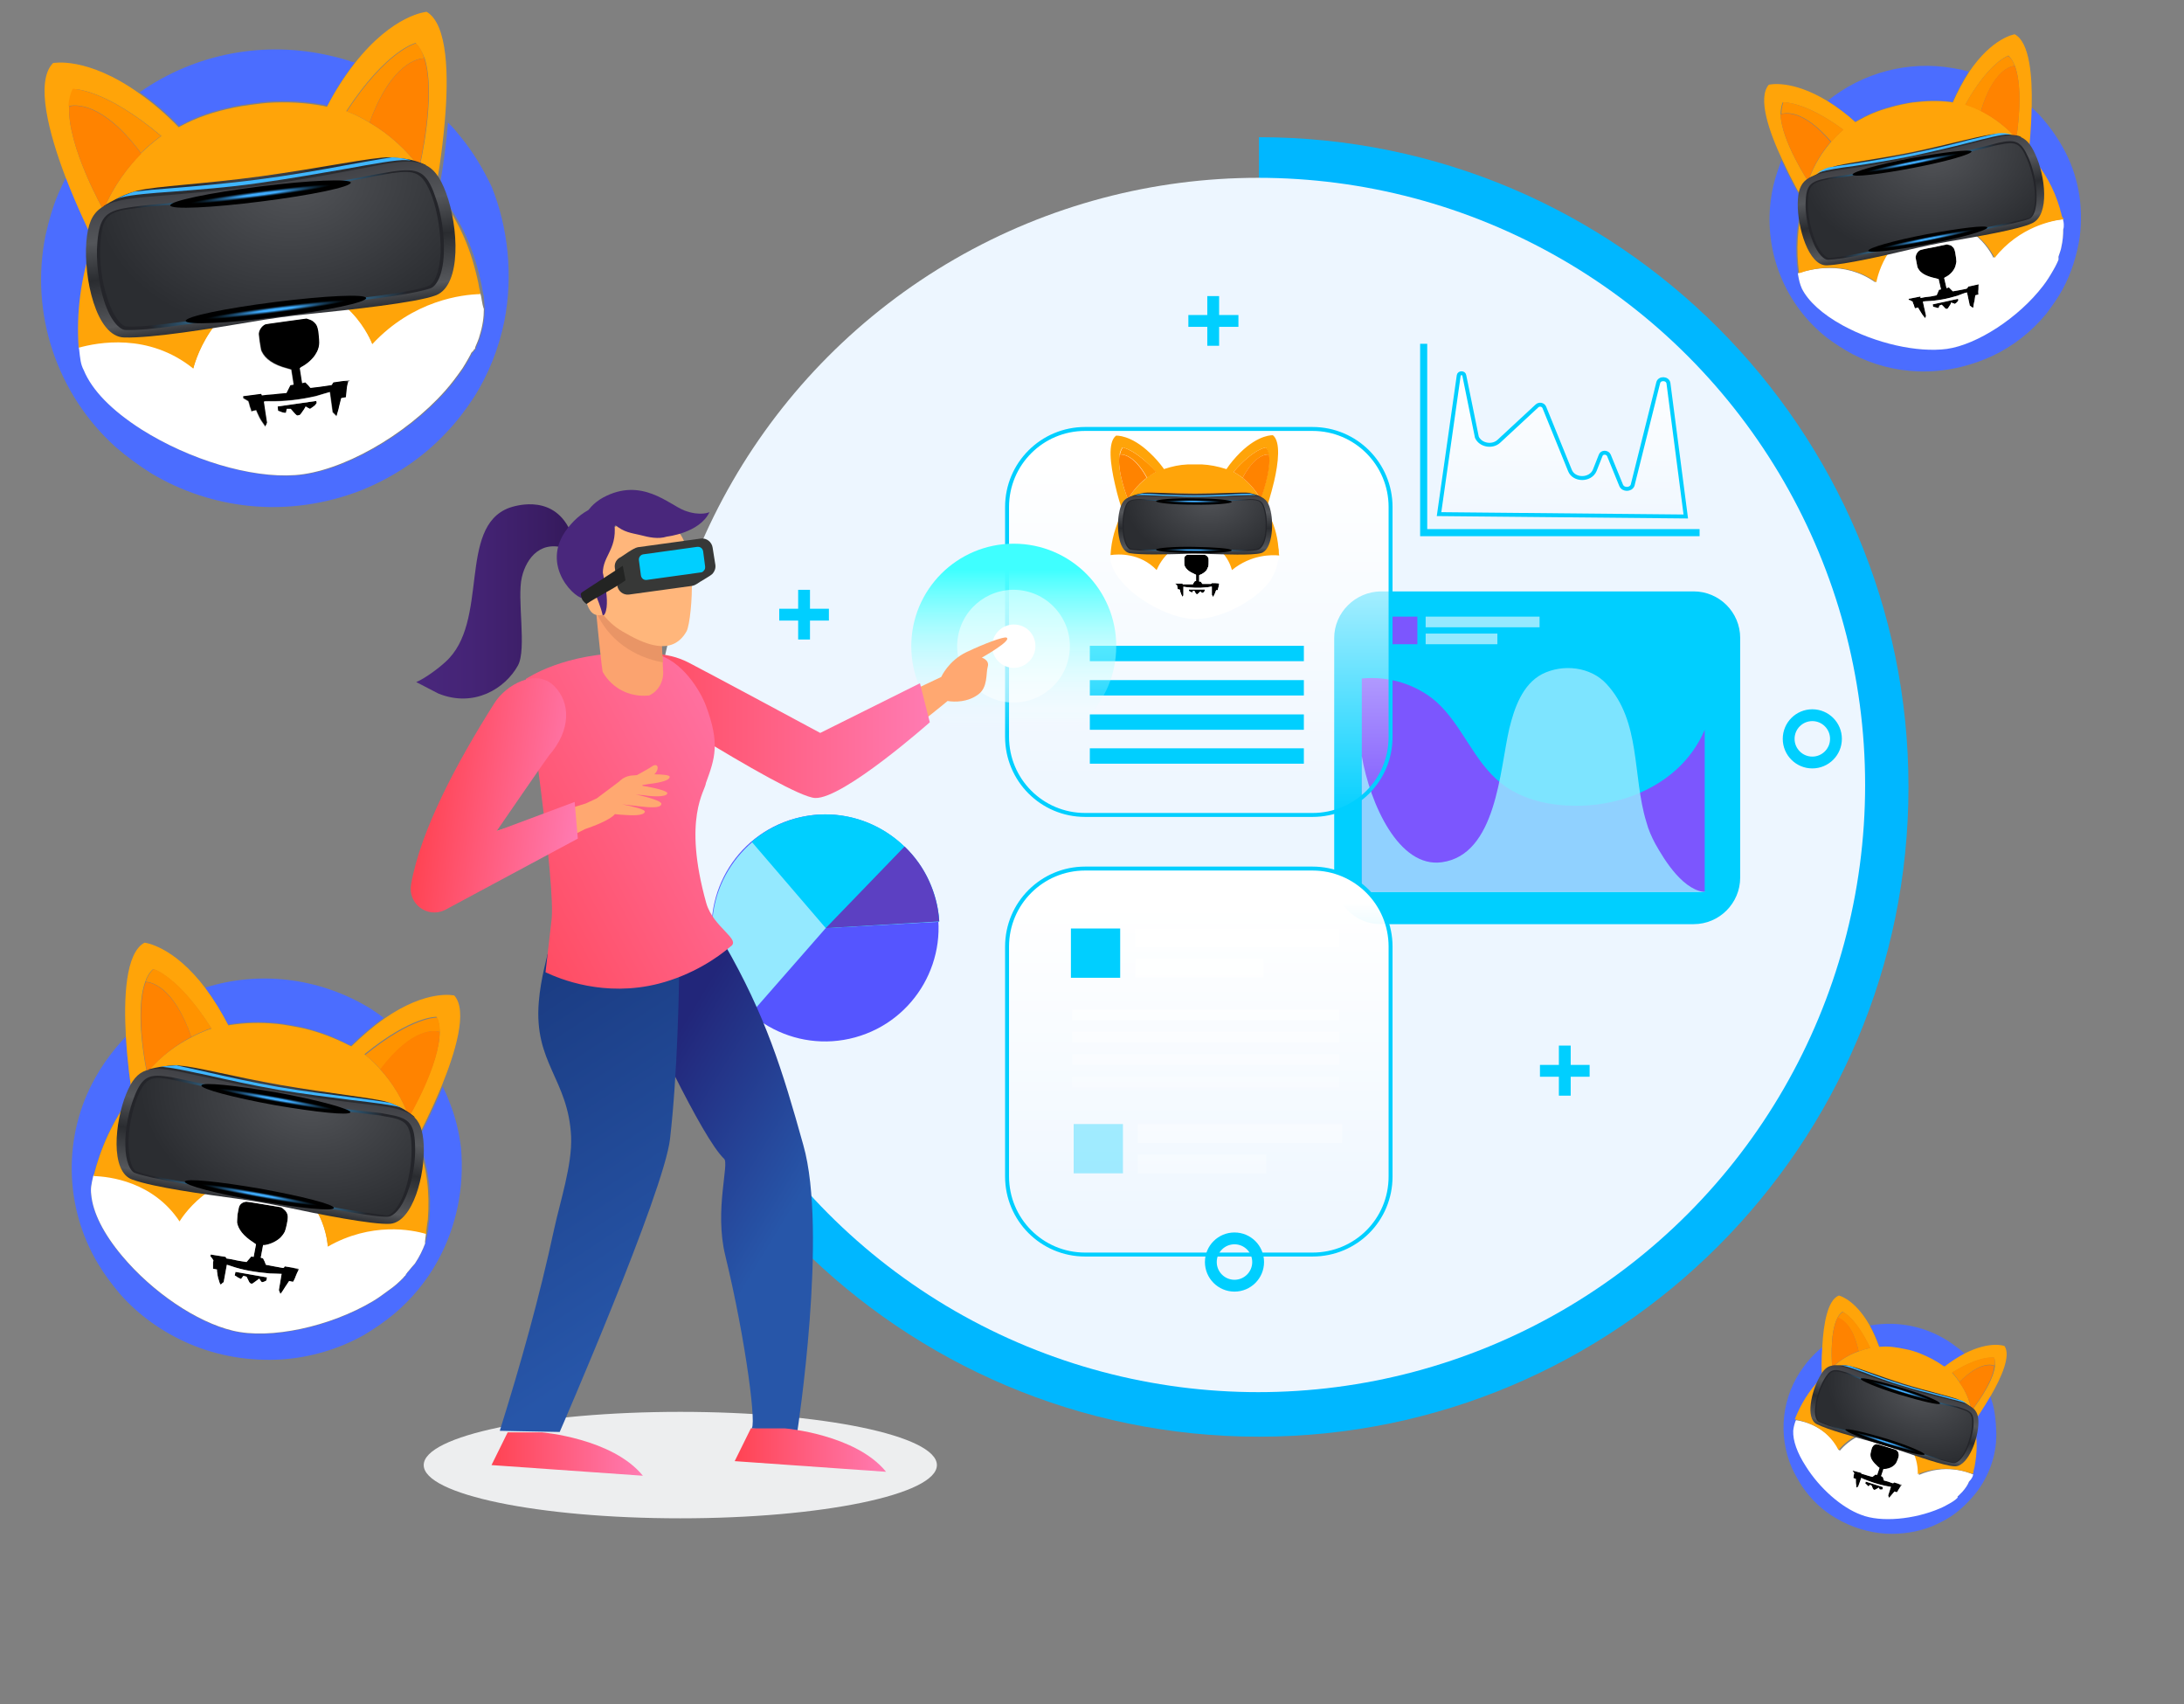 <?xml version="1.0" encoding="utf-8"?>
<!-- Generator: Adobe Illustrator 23.0.5, SVG Export Plug-In . SVG Version: 6.00 Build 0)  -->
<svg version="1.1" id="Layer_1" xmlns="http://www.w3.org/2000/svg" xmlns:xlink="http://www.w3.org/1999/xlink" x="0px" y="0px"
	 viewBox="0 0 554.1 432.3" style="enable-background:new 0 0 554.1 432.3;" xml:space="preserve">
<rect x="0" y="0" width="554.1" height="432.3" fill="#808080" stroke="none"/>
<style type="text/css">
	.st0{fill:#00B7FF;}
	.st1{fill:#EDF6FF;}
	.st2{fill:#00CFFF;}
	.st3{fill:#7C56FE;}
	.st4{fill:#94E9FF;}
	.st5{opacity:0.84;}
	.st6{fill:url(#SVGID_1_);stroke:#00CFFF;stroke-miterlimit:10;}
	.st7{display:none;fill:#4B6DFF;}
	.st8{fill:#FFFFFF;}
	.st9{fill:none;}
	.st10{fill:#FFA409;}
	.st11{fill:#FF9300;}
	.st12{fill:#FF8300;}
	.st13{fill:url(#SVGID_2_);}
	.st14{fill:#3FB6FF;}
	.st15{fill:url(#SVGID_3_);}
	.st16{fill:url(#SVGID_4_);}
	.st17{fill:url(#SVGID_5_);}
	.st18{fill:url(#SVGID_6_);}
	.st19{fill:url(#SVGID_7_);}
	.st20{fill:url(#SVGID_8_);stroke:#00CFFF;stroke-miterlimit:10;}
	.st21{fill:url(#SVGID_9_);}
	.st22{fill:url(#SVGID_10_);}
	.st23{fill:url(#SVGID_11_);}
	.st24{fill:url(#SVGID_12_);}
	.st25{fill:url(#SVGID_13_);}
	.st26{fill:url(#SVGID_14_);}
	.st27{opacity:0.34;}
	.st28{fill:url(#SVGID_15_);}
	.st29{fill:url(#SVGID_16_);}
	.st30{fill:#FFFFFF;stroke:#00CFFF;stroke-miterlimit:10;}
	.st31{fill:url(#SVGID_17_);stroke:#00CFFF;stroke-miterlimit:10;}
	.st32{fill:#5555FF;}
	.st33{fill:#5C40C2;}
	.st34{fill:none;stroke:#00CFFF;stroke-width:3;stroke-miterlimit:10;}
	.st35{fill:#4B6DFF;}
	.st36{fill:url(#SVGID_18_);}
	.st37{fill:url(#SVGID_19_);}
	.st38{fill:url(#SVGID_20_);}
	.st39{fill:url(#SVGID_21_);}
	.st40{fill:url(#SVGID_22_);}
	.st41{fill:url(#SVGID_23_);}
	.st42{fill:url(#SVGID_24_);}
	.st43{fill:url(#SVGID_25_);}
	.st44{fill:url(#SVGID_26_);}
	.st45{fill:url(#SVGID_27_);}
	.st46{fill:url(#SVGID_28_);}
	.st47{fill:url(#SVGID_29_);}
	.st48{fill:url(#SVGID_30_);}
	.st49{fill:url(#SVGID_31_);}
	.st50{fill:url(#SVGID_32_);}
	.st51{fill:url(#SVGID_33_);}
	.st52{fill:url(#SVGID_34_);}
	.st53{fill:url(#SVGID_35_);}
	.st54{fill:#EDEEEF;}
	.st55{fill:url(#SVGID_36_);}
	.st56{opacity:0.52;fill:#FFFFFF;enable-background:new    ;}
	.st57{fill:url(#SVGID_37_);}
	.st58{fill:url(#SVGID_38_);}
	.st59{fill:url(#SVGID_39_);}
	.st60{fill:#FFA871;}
	.st61{fill:url(#SVGID_40_);}
	.st62{fill:url(#SVGID_41_);}
	.st63{fill:#FBA36F;}
	.st64{fill:#E99566;}
	.st65{fill:#FFB67B;}
	.st66{fill:#49277C;}
	.st67{fill:#373837;}
	.st68{fill:#232423;}
	.st69{fill:url(#SVGID_42_);}
	.st70{fill:url(#SVGID_43_);}
	.st71{fill:url(#SVGID_44_);}
	.st72{fill:url(#SVGID_45_);}
	.st73{fill:url(#SVGID_46_);}
	.st74{fill:url(#SVGID_47_);}
	.st75{fill:url(#SVGID_48_);}
	.st76{fill:url(#SVGID_49_);}
	.st77{fill:url(#SVGID_50_);}
</style>
<g>
	<g>
		<g>
			<path class="st0" d="M319.4,34.8v164.8H154.6c0,90.9,73.9,164.8,164.8,164.8s164.8-73.9,164.8-164.8
				C484.2,108.8,410.3,34.8,319.4,34.8z"/>
			<circle class="st1" cx="319.2" cy="199.1" r="154"/>
		</g>
		<g>
			<g>
				<g>
					<path class="st2" d="M338.5,161.8v60.8c0,6.5,5.3,11.8,11.8,11.8h79.4c6.5,0,11.8-5.3,11.8-11.8v-60.8
						c0-6.5-5.3-11.8-11.8-11.8h-79.4C343.8,150.1,338.5,155.4,338.5,161.8z"/>
					<g>
						<g>
							<rect x="352.6" y="156.4" class="st3" width="7" height="7"/>
							<rect x="361.7" y="156.4" class="st4" width="28.9" height="2.7"/>
							<rect x="361.7" y="160.7" class="st4" width="18.2" height="2.7"/>
						</g>
					</g>
					<path class="st3" d="M432.5,185.1c-1.6,3.8-4.1,7.3-7.2,10.1c-7.3,6.6-17.7,9.7-27.8,9.1c-6-0.3-12-2-16.6-5.6
						c-7-5.5-9.9-14.8-16.5-20.7c-5-4.4-12.1-6.6-18.9-5.9v54.1h87V185.1z"/>
					<g class="st5">
						<path class="st4" d="M433.2,226.3c-5.9,0-10.8-7.9-13.3-12.4c-0.9-1.7-1.7-3.5-2.2-5.4c-3.6-11.7-1.3-25.5-10.1-35
							c-4-4.4-11.1-5.2-16.4-2.5c-4.9,2.6-7,8.5-8.3,13.9c-2.4,10.3-3.2,31.9-17.1,33.8c-10.9,1.5-18.2-14.8-20.3-26.9
							c0,15.8,0,34.5,0,34.5S432.6,226.3,433.2,226.3z"/>
					</g>
				</g>
				<g>
					
						<linearGradient id="SVGID_1_" gradientUnits="userSpaceOnUse" x1="304.15" y1="225.933" x2="304.15" y2="316.434" gradientTransform="matrix(1 0 0 -1 0 434)">
						<stop  offset="0" style="stop-color:#FFFFFF;stop-opacity:0"/>
						<stop  offset="1" style="stop-color:#FFFFFF"/>
					</linearGradient>
					<path class="st6" d="M333,206.7h-57.7c-11,0-19.8-8.9-19.8-19.8v-58.3c0-11,8.9-19.8,19.8-19.8H333c11,0,19.8,8.9,19.8,19.8
						v58.3C352.8,197.9,344,206.7,333,206.7z"/>
					<g>
						<g>
							<g>
								<g id="Group_938_4_" transform="translate(-953.348 -232.003)">
									<g id="Group_931_4_">
										<path id="Path_8573_4_" class="st7" d="M1268,346.8c-1.3,1.3-2.5,2.7-3.5,4.2l-0.3-0.1c-1.9-0.6-3.9-1-5.9-1.1
											c-0.6,0-2.8,0-3.6,0c-2.2,0.1-3.9,0.5-5.8,1.1c-0.1,0-0.1,0.1-0.2,0.1c-1.1-1.5-2.3-2.9-3.6-4.1
											c6.4-3.3,13.9-3.7,20.6-1.1c0.7,0.3,1.4,0.6,2.1,0.9L1268,346.8z"/>
										<path id="Path_8574_4_" class="st7" d="M1279.9,376c-1,2.8-2.4,5.3-4.3,7.6c-1,1.2-2.2,2.3-3.4,3.3
											c-2.9,2.3-6.2,3.9-9.7,4.8c-3.9,0.9-8,0.9-12,0c-3.6-0.9-6.9-2.5-9.7-4.8c-1.2-1-2.3-2.1-3.4-3.3
											c-5.4-6.4-7.1-15.2-4.3-23.2c0.5-1.5,1.2-2.9,2-4.2c0.4-0.6,0.8-1.3,1-1.6c0.7,3.2,1.6,6,2,7c0,0.1-0.1,0.1-0.1,0.2
											c-1.8,3.6-2.8,7.1-3,10.9v0.1c-0.1,1.1,0,1.6,0.2,2.3c0.6,2.2,2.4,4.6,5.1,7c4.6,3.9,10.8,6.7,15.5,7
											c4.9,0.3,12.1-2.5,16.9-6.7c0.8-0.7,1.5-1.4,2.1-2.1c0.5-0.6,1.2-1.5,1.1-1.5l0,0c0,0,0,0,0-0.1l0,0l0,0l0,0l0,0l0,0l0,0
											l0,0l0,0c0-0.1,0.1-0.1,0.1-0.2c0.1-0.2,0.6-1,0.6-1.1c0.4-1,0.7-1.9,0.8-2.8c0.1-0.4,0.1-1.2,0.1-1.4c0,0,0-0.1,0-0.2
											c0-0.2,0-0.4,0-0.6c0-0.3,0-0.8-0.1-1.1c-0.3-3.5-1.2-6.4-2.9-9.4c-0.1-0.1-0.1-0.2-0.2-0.3c0,0,0,0,0-0.1l0,0
											c0.2-0.7,1.2-3.7,2-7.1l0,0l0.1,0.2c0.2,0.3,0.7,1.1,1,1.5c1.1,1.8,1.9,3.7,2.5,5.7C1281.7,366.2,1281.6,371.3,1279.9,376
											z"/>
										<path id="Path_8575_4_" d="M1269.9,366.8c0,0.1-0.4,0.5-0.7,0.8c-1.1,0.8-3,1.5-4.9,1.8c-1.1,0.2-2.2,0.2-2.5,0.1
											c-0.2-0.1-0.2-0.2-0.2-0.5c0.2-0.6,0.7-1.2,1.5-1.8c0.4-0.3,2.1-1.3,2.9-1.8c1.3-0.7,2.3-1.1,3.1-1.2c0.2,0,0.5,0,0.6,0
											c0.1,0.1,0.3,0.5,0.4,1C1270,365.4,1270,366.6,1269.9,366.8z"/>
										<path id="Path_8576_4_" d="M1251.8,369.3c0,0.1-0.3,0.2-0.5,0.2s-1.1,0-1.5,0c-1.6-0.2-3.4-0.7-4.6-1.3
											c-0.7-0.3-1.2-0.7-1.6-1.1l-0.2-0.2v-0.3c0-0.5,0-1.3,0-1.6c0-0.2,0.1-0.5,0.2-0.7c0.1-0.1,0.1-0.1,0.3-0.1
											c0.3,0,0.6,0.1,1.1,0.2c0.9,0.3,2.4,1,4.1,2c1.4,0.8,1.9,1.3,2.4,1.8C1251.7,368.7,1251.8,369.2,1251.8,369.3z"/>
										<path id="Path_8577_4_" d="M1262.7,380.1c0,0-0.1,0.4-0.2,0.8s-0.2,0.8-0.2,0.8c-0.1,0-0.2,0-0.2,0h-0.2l-0.3,0.8
											c-0.2,0.4-0.4,0.8-0.4,0.9v0.1l-0.2-0.3l-0.2-0.3v-2.1h-0.1c-0.1,0-1.1,0.2-1.5,0.2c-1.7,0.2-3.4,0.1-5.1-0.1
											c-0.3,0-0.5-0.1-0.5-0.1s0,0.5,0,1.1v1.1l-0.1,0.2c-0.1,0.1-0.1,0.2-0.1,0.2s-0.1-0.1-0.3-0.5c-0.2-0.4-0.3-0.8-0.4-1.2
											l-0.1-0.2h-0.2h-0.2l-0.1-0.3c0-0.2-0.1-0.4-0.1-0.5v-0.2l-0.2-0.2c-0.1-0.1-0.2-0.2-0.3-0.2l-0.1-0.1v0h1h1v0.1v0.1h0.3
											c0.2,0,0.8,0,1.3,0h1l0.2-0.4l0.3-0.4h0.3v-0.8v-0.8l-0.4-0.2c-1.4-0.6-2.2-1.3-2.5-2.1c-0.1-0.2-0.1-0.2-0.1-1s0-0.8,0-1
											c0.1-0.4,0.4-0.7,0.8-0.8c0.1,0,0.5,0,2.3,0h2.1l0.2,0.1c0.3,0.1,0.4,0.2,0.6,0.5c0.2,0.2,0.2,0.4,0.2,0.9
											c0,0.7,0,1.2-0.1,1.5s-0.3,0.6-0.4,0.9c-0.4,0.5-1.1,1-1.7,1.2l-0.2,0.1v0.8v0.8h0.2h0.2l0.2,0.3l0.2,0.3h1
											c0.6,0,1.1,0,1.1,0c0.1,0,0.1,0,0.2-0.1l0.1-0.1h0.9C1262.5,380,1262.7,380,1262.7,380.1z"/>
										<path id="Path_8578_4_" d="M1258.6,382.3c-0.1,0.1-0.2,0.1-0.3,0.1c0,0-0.1-0.1-0.2-0.2l-0.2-0.2l-0.2,0.2
											c-0.5,0.5-0.5,0.5-0.6,0.5c-0.2,0-0.3,0-0.5-0.4c-0.1-0.2-0.2-0.4-0.2-0.4s-0.1,0-0.2,0h-0.2l-0.1,0.2l-0.1,0.2l-0.2-0.1
											c-0.1,0-0.3-0.1-0.4-0.2l-0.2-0.1v-0.4h2h2v0.2C1258.9,382.1,1259,382.1,1258.6,382.3z"/>
									</g>
									<path id="Path_8579_4_" class="st8" d="M1277.9,372.9c0,0,0-0.1,0-0.2c-1.8-0.2-7.1-0.3-12,3.7c0,0-1.6-7.2-9-7.2
										s-10.1,7.2-10.1,7.2c-4.1-4.5-9.7-4.1-11.7-3.8v0.1c-0.1,1.1,0,1.6,0.2,2.3c0.6,2.2,2.4,4.6,5.1,7c4.6,3.9,10.8,6.7,15.5,7
										c4.9,0.3,12.1-2.5,16.9-6.7c0.8-0.7,1.5-1.4,2.1-2.1c0.5-0.6,1.2-1.5,1.1-1.5l0,0c0,0,0,0,0-0.1l0,0l0,0l0,0l0,0l0,0l0,0
										l0,0l0,0c0-0.1,0.1-0.1,0.1-0.2c0.1-0.2,0.6-1,0.6-1.1c0.4-1,0.7-1.9,0.8-2.8C1277.9,373.8,1277.9,373.1,1277.9,372.9z
										 M1258.6,382.3c-0.1,0.1-0.2,0.1-0.3,0.1c0,0-0.1-0.1-0.2-0.2l-0.2-0.2l-0.2,0.2c-0.5,0.5-0.5,0.5-0.6,0.5
										c-0.2,0-0.3,0-0.5-0.4c-0.1-0.2-0.2-0.4-0.2-0.4s-0.1,0-0.2,0h-0.2l-0.1,0.2l-0.1,0.2l-0.2-0.1c-0.1,0-0.3-0.1-0.4-0.2
										l-0.2-0.1v-0.4h2h2v0.2C1258.9,382.1,1259,382.1,1258.6,382.3z M1262.5,380.9c-0.1,0.4-0.2,0.8-0.2,0.8c-0.1,0-0.2,0-0.2,0
										h-0.2l-0.3,0.8c-0.2,0.4-0.4,0.8-0.4,0.9v0.1l-0.2-0.3l-0.2-0.3v-2.1h-0.1c-0.1,0-1.1,0.2-1.5,0.2
										c-1.7,0.2-3.4,0.1-5.1-0.1c-0.3,0-0.5-0.1-0.5-0.1s0,0.5,0,1.1v1.1l-0.1,0.2c-0.1,0.1-0.1,0.2-0.1,0.2s-0.1-0.1-0.3-0.5
										c-0.2-0.4-0.3-0.8-0.4-1.2l-0.1-0.2h-0.2h-0.2l-0.1-0.3c0-0.2-0.1-0.4-0.1-0.5v-0.2l-0.2-0.2c-0.1-0.1-0.2-0.2-0.3-0.2
										l-0.1-0.1v0h1h1v0.1v0.1h0.3c0.2,0,0.8,0,1.3,0h1l0.2-0.4l0.3-0.4h0.3v-0.8v-0.8l-0.4-0.2c-1.4-0.6-2.2-1.3-2.5-2.1
										c-0.1-0.2-0.1-0.2-0.1-1s0-0.8,0-1c0.1-0.4,0.4-0.7,0.8-0.8c0.1,0,0.5,0,2.3,0h2.1l0.2,0.1c0.3,0.1,0.4,0.2,0.6,0.5
										c0.2,0.2,0.2,0.4,0.2,0.9c0,0.7,0,1.2-0.1,1.5s-0.3,0.6-0.4,0.9c-0.4,0.5-1.1,1-1.7,1.2l-0.2,0.1v0.8v0.8h0.2h0.2l0.2,0.3
										l0.2,0.3h1c0.6,0,1.1,0,1.1,0c0.1,0,0.1,0,0.2-0.1l0.1-0.1h0.9c0.7,0,0.9,0,0.9,0C1262.7,380.1,1262.6,380.4,1262.5,380.9z
										"/>
									<path id="Path_8580_4_" class="st9" d="M1235,372.6c-0.5,0.1-0.8,0.1-0.8,0.1"/>
									<path id="Path_8581_4_" class="st9" d="M1278.5,372.8c0,0-0.2-0.1-0.7-0.1"/>
									<path id="Path_8582_4_" class="st10" d="M1277.8,372.1c0-0.3,0-0.8-0.1-1.1c-0.3-3.5-1.2-6.4-2.9-9.4
										c-0.1-0.1-0.1-0.2-0.2-0.3c0,0,0,0,0-0.1l0,0c0.2-0.7,1.2-3.7,2-7.1c1.1-4.7,1.7-10.1-0.3-11.7c0,0-3.5-0.3-8.3,4.4
										c-1.3,1.3-2.5,2.7-3.5,4.2l-0.3-0.1c-1.9-0.6-3.9-1-5.9-1.1c-0.6,0-2.8,0-3.6,0c-2.2,0.1-3.9,0.5-5.8,1.1
										c-0.1,0-0.1,0.1-0.2,0.1c-1.1-1.5-2.3-2.9-3.6-4.1c-4.9-4.7-8.6-4.4-8.6-4.4c-2.2,1.7-1.4,7.4-0.3,12.2c0.7,3.2,1.6,6,2,7
										c0,0.1-0.1,0.1-0.1,0.2c-1.8,3.6-2.8,7.1-3,10.9c2-0.3,7.5-0.6,11.7,3.8c0,0,2.7-7.2,10.1-7.2s9,7.2,9,7.2
										c4.9-4,10.2-3.9,12-3.7C1277.8,372.5,1277.8,372.3,1277.8,372.1z M1239.5,358.6c0,0-2.9-7.2-2.1-11.3l0,0
										c0.1-0.7,0.4-1.3,0.7-1.8c0,0,3.3,0.3,8.5,6.2c0,0-1,0.5-2.3,1.5l0,0C1242.8,354.4,1241,356.1,1239.5,358.6L1239.5,358.6z
										 M1251.8,369.3c0,0.1-0.3,0.2-0.5,0.2s-1.1,0-1.5,0c-1.6-0.2-3.4-0.7-4.6-1.3c-0.7-0.3-1.2-0.7-1.6-1.1l-0.2-0.2v-0.3
										c0-0.5,0-1.3,0-1.6c0-0.2,0.1-0.5,0.2-0.7c0.1-0.1,0.1-0.1,0.3-0.1c0.3,0,0.6,0.1,1.1,0.2c0.9,0.3,2.4,1,4.1,2
										c1.4,0.8,1.9,1.3,2.4,1.8C1251.7,368.7,1251.8,369.2,1251.8,369.3z M1269.9,366.8c0,0.1-0.4,0.5-0.7,0.8
										c-1.1,0.8-3,1.5-4.9,1.8c-1.1,0.2-2.2,0.2-2.5,0.1c-0.2-0.1-0.2-0.2-0.2-0.5c0.2-0.6,0.7-1.2,1.5-1.8
										c0.4-0.3,2.1-1.3,2.9-1.8c1.3-0.7,2.3-1.1,3.1-1.2c0.2,0,0.5,0,0.6,0c0.1,0.1,0.3,0.5,0.4,1
										C1270,365.4,1270,366.6,1269.9,366.8z M1268.6,353.2L1268.6,353.2c-1.3-1-2.3-1.5-2.3-1.5c5.1-5.9,8.2-6.2,8.2-6.2
										c0.3,0.5,0.6,1.1,0.7,1.8l0,0c0.7,4.1-2.1,11.3-2.1,11.3C1272.1,356.6,1270.5,354.7,1268.6,353.2L1268.6,353.2z"/>
									<path id="Path_8583_4_" class="st9" d="M1264.5,350.9C1264.5,350.9,1264.5,351,1264.5,350.9"/>
									<path id="Path_8584_4_" class="st9" d="M1274.6,361.2c0,0.1-0.1,0.2-0.1,0.2"/>
									<g id="Group_934_4_">
										<g id="Group_933_4_">
											<g id="Group_932_4_">
												<path id="Path_8585_4_" class="st11" d="M1275.3,347.3c-0.6-0.1-3.4-0.1-6.7,5.9l0,0c-1.3-1-2.3-1.5-2.3-1.5
													c5.1-5.9,8.2-6.2,8.2-6.2C1275,346,1275.2,346.6,1275.3,347.3z"/>
											</g>
											<path id="Path_8586_4_" class="st12" d="M1273.2,358.6c-1.2-2.1-2.7-3.9-4.6-5.4c3.2-6,6.1-6,6.7-5.9l0,0
												C1276,351.4,1273.2,358.6,1273.2,358.6z"/>
											<path id="Path_8587_4_" class="st12" d="M1275.4,347.3L1275.4,347.3L1275.4,347.3z"/>
										</g>
									</g>
									<path id="Path_8588_4_" class="st9" d="M1248.9,351.2c-0.1-0.1-0.2-0.2-0.2-0.3"/>
									<path id="Path_8589_4_" class="st9" d="M1238.1,361.5c0.1,0.3,0.1,0.4,0.1,0.4"/>
									<g id="Group_937_4_">
										<g id="Group_936_4_">
											<g id="Group_935_4_">
												<path id="Path_8590_4_" class="st11" d="M1246.7,351.7c0,0-1,0.5-2.3,1.5l0,0c-3.3-6-6.3-6-6.9-5.9
													c0.1-0.7,0.4-1.3,0.7-1.8C1238.1,345.5,1241.4,345.9,1246.7,351.7z"/>
											</g>
											<path id="Path_8591_4_" class="st12" d="M1244.3,353.2c-1.5,1.1-3.3,2.9-4.8,5.4c0,0-2.9-7.2-2.1-11.3l0,0
												C1238,347.2,1241,347.2,1244.3,353.2z"/>
											<path id="Path_8592_4_" class="st12" d="M1237.4,347.3L1237.4,347.3L1237.4,347.3z"/>
										</g>
									</g>
									<path id="Path_8593_4_" class="st8" d="M1265.4,362.6c0,0-2.5,0.2-2.2-1.8c0.3-1.9,2.2-2.2,2.8-2.1
										c0.5,0.1,2.7,0.8,2.3,2.5c-0.4,1.6-0.9,1.3-1.2,1.4C1266.8,362.7,1265.4,362.6,1265.4,362.6z"/>
									<path id="Path_8594_4_" class="st8" d="M1247.3,362.6c0,0-2.5,0.2-2.2-1.8c0.3-1.9,2.2-2.2,2.8-2.1
										c0.5,0.1,2.7,0.8,2.3,2.5c-0.4,1.6-0.9,1.3-1.2,1.4C1248.7,362.7,1247.3,362.6,1247.3,362.6z"/>
								</g>
								<g>
									<g>
										<g>
											
												<radialGradient id="SVGID_2_" cx="304.085" cy="198.677" r="8.088" gradientTransform="matrix(0.908 1.654726e-02 7.044248e-03 -0.218 25.048 162.905)" gradientUnits="userSpaceOnUse">
												<stop  offset="0" style="stop-color:#525458"/>
												<stop  offset="1" style="stop-color:#2B2D31"/>
											</radialGradient>
											<path class="st13" d="M320.7,126.5l-34.4-0.3c0,0,0.6-0.3,1.4-0.6c0.6-0.2,1.3-0.4,2-0.5c0.2,0,0.3-0.1,0.5-0.1
												c1.9-0.2,6.9,0.2,13,0.2s12.1-0.4,13.7-0.2c0.1,0,0.2,0,0.4,0.1c0.8,0.2,1.5,0.4,2,0.6
												C320.2,126.2,320.7,126.5,320.7,126.5z"/>
											<path class="st14" d="M317.2,125.2c-1.2,0-3,0.1-4.9,0.2c-2.7,0.1-6,0.3-9.3,0.3c-3.5,0-6.6-0.2-9.1-0.3
												c-1.7-0.1-3-0.2-4.1-0.2c-0.7,0.1-1.4,0.3-2,0.5c0.2,0,0.5-0.1,0.7-0.1c1-0.1,3,0,5.4,0.1c2.5,0.1,5.7,0.3,9.2,0.3
												c3.3,0,6.7-0.1,9.4-0.3c3-0.1,5.4-0.2,6.3-0.1c0.2,0,0.4,0.1,0.6,0.1C318.7,125.6,318,125.4,317.2,125.2z"/>
										</g>
										<g>
											
												<linearGradient id="SVGID_3_" gradientUnits="userSpaceOnUse" x1="303.193" y1="293.239" x2="303.193" y2="313.97" gradientTransform="matrix(1 0 0 -1 0 434)">
												<stop  offset="0" style="stop-color:#2C2E32"/>
												<stop  offset="8.428929e-02" style="stop-color:#55575B"/>
												<stop  offset="0.329" style="stop-color:#2A2C30"/>
												<stop  offset="0.521" style="stop-color:#54565A"/>
												<stop  offset="1" style="stop-color:#26252B"/>
											</linearGradient>
											<path class="st15" d="M322.4,129.7c-0.8-3.6-2.3-4.2-7.1-3.9c-2.2,0.1-4.9,0.2-7.2,0.3c-3.3,0.1-6.5,0.1-9.8,0
												c-2.3-0.1-5-0.2-7.2-0.3c-4.8-0.3-6.3,0.3-7.1,3.9c-0.8,3.6-0.4,10,2.6,10.6c3,0.5,9.3,0.3,13.4,0.2
												c2.2-0.1,4.3-0.1,6.5,0c4,0.1,11.2,0.4,13.4-0.2C322.7,139.6,323.2,133.4,322.4,129.7z"/>
											
												<radialGradient id="SVGID_4_" cx="303.191" cy="336.824" r="15.82" gradientTransform="matrix(0.908 0 0 -1.315 27.632 576.388)" gradientUnits="userSpaceOnUse">
												<stop  offset="0" style="stop-color:#3FB6FF"/>
												<stop  offset="9.795301e-02" style="stop-color:#3EB1F8"/>
												<stop  offset="0.246" style="stop-color:#3BA3E3"/>
												<stop  offset="0.424" style="stop-color:#378CC1"/>
												<stop  offset="0.628" style="stop-color:#316C92"/>
												<stop  offset="0.849" style="stop-color:#294356"/>
												<stop  offset="1" style="stop-color:#24252A"/>
											</radialGradient>
											<path class="st16" d="M314.1,139.8c-2.6,0-5.5-0.1-7.7-0.2c-1.1,0-2.2-0.1-3.3-0.1c-1.1,0-2.2,0-3.3,0.1h-0.3
												c-2,0.1-4.6,0.1-7,0.1c-2.7,0-4.6-0.1-5.7-0.3c-0.6-0.1-1.4-1.2-1.8-3.4c-0.3-1.9-0.3-4.3,0.1-6.2
												c0.6-2.8,1.4-3.2,4.1-3.2c0.5,0,1,0,1.7,0.1c1.9,0.1,4.3,0.2,7.2,0.3c1.6,0.1,3.3,0.1,5,0.1c1.6,0,3.3,0,5-0.1
												c2.9-0.1,5.3-0.2,7.2-0.3c0.7,0,1.2-0.1,1.7-0.1c2.7,0,3.5,0.4,4.1,3.2c0.4,1.8,0.4,4.2,0.1,6.1
												c-0.4,2.3-1.3,3.3-1.9,3.5C318.9,139.6,317.5,139.8,314.1,139.8L314.1,139.8z"/>
											
												<radialGradient id="SVGID_5_" cx="307.373" cy="319.663" r="23.605" gradientTransform="matrix(0.908 0 0 -0.682 27.632 344.291)" gradientUnits="userSpaceOnUse">
												<stop  offset="0" style="stop-color:#525458"/>
												<stop  offset="1" style="stop-color:#2B2D31"/>
											</radialGradient>
											<path class="st17" d="M314.1,139.5c-2.6,0-5.5-0.1-7.6-0.2c-1.1,0-2.2-0.1-3.3-0.1s-2.2,0-3.3,0.1h-0.3
												c-2,0.1-4.6,0.1-7,0.1c-2.6,0-4.5-0.1-5.7-0.3c-0.4-0.1-1.2-1-1.6-3.2c-0.3-1.9-0.3-4.3,0.1-6.1c0.6-2.7,1.3-3,3.8-3
												c0.5,0,1,0,1.7,0.1c1.9,0.1,4.3,0.2,7.2,0.3c1.6,0.1,3.3,0.1,5,0.1s3.3,0,5-0.1c2.9-0.1,5.3-0.2,7.2-0.3
												c0.7,0,1.2-0.1,1.7-0.1c2.5,0,3.2,0.3,3.8,3c0.4,1.8,0.4,4.2,0.1,6c-0.4,2.2-1.2,3.1-1.7,3.3
												C318.9,139.3,317.7,139.5,314.1,139.5z"/>
											
												<radialGradient id="SVGID_6_" cx="310.461" cy="-933.752" r="11.052" gradientTransform="matrix(0.866 7.160461e-03 5.798224e-04 -3.954536e-02 34.458 88.048)" gradientUnits="userSpaceOnUse">
												<stop  offset="0.195" style="stop-color:#3FACFF"/>
												<stop  offset="0.266" style="stop-color:#3591D7"/>
												<stop  offset="0.41" style="stop-color:#225E8C"/>
												<stop  offset="0.539" style="stop-color:#143650"/>
												<stop  offset="0.648" style="stop-color:#091924"/>
												<stop  offset="0.732" style="stop-color:#02070A"/>
												<stop  offset="0.782" style="stop-color:#000000"/>
											</radialGradient>
											<path class="st18" d="M312.5,127.3c0,0.4-4.3,0.8-9.6,0.7c-5.3,0-9.6-0.4-9.6-0.9c0-0.4,4.3-0.8,9.6-0.7
												C308.2,126.4,312.5,126.8,312.5,127.3z"/>
											
												<radialGradient id="SVGID_7_" cx="310.669" cy="-965.815" r="11.051" gradientTransform="matrix(0.866 7.160461e-03 5.798224e-04 -3.954536e-02 34.296 99.094)" gradientUnits="userSpaceOnUse">
												<stop  offset="0.195" style="stop-color:#3FACFF"/>
												<stop  offset="0.266" style="stop-color:#3591D7"/>
												<stop  offset="0.41" style="stop-color:#225E8C"/>
												<stop  offset="0.539" style="stop-color:#143650"/>
												<stop  offset="0.648" style="stop-color:#091924"/>
												<stop  offset="0.732" style="stop-color:#02070A"/>
												<stop  offset="0.782" style="stop-color:#000000"/>
											</radialGradient>
											<path class="st19" d="M312.5,139.6c0,0.4-4.3,0.8-9.6,0.7s-9.6-0.4-9.6-0.9c0-0.4,4.3-0.8,9.6-0.7
												S312.5,139.1,312.5,139.6z"/>
										</g>
									</g>
								</g>
							</g>
						</g>
						<g>
							<rect x="276.5" y="163.8" class="st2" width="54.3" height="3.9"/>
							<rect x="276.5" y="172.5" class="st2" width="54.3" height="3.9"/>
							<rect x="276.5" y="181.2" class="st2" width="54.3" height="3.9"/>
							<rect x="276.5" y="189.8" class="st2" width="54.3" height="3.9"/>
						</g>
					</g>
				</g>
				<g>
					
						<linearGradient id="SVGID_8_" gradientUnits="userSpaceOnUse" x1="304.15" y1="114.433" x2="304.15" y2="204.934" gradientTransform="matrix(1 0 0 -1 0 434)">
						<stop  offset="0" style="stop-color:#FFFFFF;stop-opacity:0"/>
						<stop  offset="1" style="stop-color:#FFFFFF"/>
					</linearGradient>
					<path class="st20" d="M333,318.2h-57.7c-11,0-19.8-8.9-19.8-19.8v-58.3c0-11,8.9-19.8,19.8-19.8H333c11,0,19.8,8.9,19.8,19.8
						v58.3C352.8,309.4,344,318.2,333,318.2z"/>
					<g>
						<g>
							<rect x="271.7" y="235.5" class="st2" width="12.5" height="12.5"/>
							
								<linearGradient id="SVGID_9_" gradientUnits="userSpaceOnUse" x1="313.9" y1="147.932" x2="313.9" y2="199.471" gradientTransform="matrix(1 0 0 -1 0 434)">
								<stop  offset="0" style="stop-color:#FFFFFF;stop-opacity:0"/>
								<stop  offset="1" style="stop-color:#FFFFFF"/>
							</linearGradient>
							<rect x="288" y="235.5" class="st21" width="51.8" height="4.8"/>
							
								<linearGradient id="SVGID_10_" gradientUnits="userSpaceOnUse" x1="304.3" y1="147.933" x2="304.3" y2="199.471" gradientTransform="matrix(1 0 0 -1 0 434)">
								<stop  offset="0" style="stop-color:#FFFFFF;stop-opacity:0"/>
								<stop  offset="1" style="stop-color:#FFFFFF"/>
							</linearGradient>
							<rect x="288" y="243.1" class="st22" width="32.6" height="4.8"/>
						</g>
						<g>
							
								<linearGradient id="SVGID_11_" gradientUnits="userSpaceOnUse" x1="305.9" y1="147.933" x2="305.9" y2="199.471" gradientTransform="matrix(1 0 0 -1 0 434)">
								<stop  offset="0" style="stop-color:#FFFFFF;stop-opacity:0"/>
								<stop  offset="1" style="stop-color:#FFFFFF"/>
							</linearGradient>
							<rect x="272" y="256.1" class="st23" width="67.8" height="2.7"/>
							
								<linearGradient id="SVGID_12_" gradientUnits="userSpaceOnUse" x1="305.9" y1="147.932" x2="305.9" y2="199.472" gradientTransform="matrix(1 0 0 -1 0 434)">
								<stop  offset="0" style="stop-color:#FFFFFF;stop-opacity:0"/>
								<stop  offset="1" style="stop-color:#FFFFFF"/>
							</linearGradient>
							<rect x="272" y="261.7" class="st24" width="67.8" height="2.7"/>
							
								<linearGradient id="SVGID_13_" gradientUnits="userSpaceOnUse" x1="305.9" y1="147.932" x2="305.9" y2="199.472" gradientTransform="matrix(1 0 0 -1 0 434)">
								<stop  offset="0" style="stop-color:#FFFFFF;stop-opacity:0"/>
								<stop  offset="1" style="stop-color:#FFFFFF"/>
							</linearGradient>
							<rect x="272" y="267.4" class="st25" width="67.8" height="2.7"/>
							
								<linearGradient id="SVGID_14_" gradientUnits="userSpaceOnUse" x1="305.9" y1="147.933" x2="305.9" y2="199.47" gradientTransform="matrix(1 0 0 -1 0 434)">
								<stop  offset="0" style="stop-color:#FFFFFF;stop-opacity:0"/>
								<stop  offset="1" style="stop-color:#FFFFFF"/>
							</linearGradient>
							<rect x="272" y="273.1" class="st26" width="67.8" height="2.7"/>
						</g>
					</g>
					<g class="st27">
						<rect x="272.4" y="285.1" class="st2" width="12.5" height="12.5"/>
						
							<linearGradient id="SVGID_15_" gradientUnits="userSpaceOnUse" x1="314.6" y1="98.266" x2="314.6" y2="149.805" gradientTransform="matrix(1 0 0 -1 0 434)">
							<stop  offset="0" style="stop-color:#FFFFFF;stop-opacity:0"/>
							<stop  offset="1" style="stop-color:#FFFFFF"/>
						</linearGradient>
						<rect x="288.7" y="285.1" class="st28" width="51.8" height="4.8"/>
						
							<linearGradient id="SVGID_16_" gradientUnits="userSpaceOnUse" x1="305" y1="98.266" x2="305" y2="149.804" gradientTransform="matrix(1 0 0 -1 0 434)">
							<stop  offset="0" style="stop-color:#FFFFFF;stop-opacity:0"/>
							<stop  offset="1" style="stop-color:#FFFFFF"/>
						</linearGradient>
						<rect x="288.7" y="292.8" class="st29" width="32.6" height="4.8"/>
					</g>
				</g>
				<g>
					<g>
						<polygon class="st30" points="430.7,135.5 360.8,135.5 360.8,87.7 361.6,87.7 361.6,134.7 430.7,134.7 						"/>
					</g>
					
						<linearGradient id="SVGID_17_" gradientUnits="userSpaceOnUse" x1="396.4" y1="341.933" x2="396.4" y2="292.431" gradientTransform="matrix(1 0 0 -1 0 434)">
						<stop  offset="0" style="stop-color:#FFFFFF"/>
						<stop  offset="1" style="stop-color:#FFFFFF;stop-opacity:0"/>
					</linearGradient>
					<path class="st31" d="M423.3,97.2c-0.2-1.3-2.3-1.4-2.6-0.1l-6.5,26c-0.5,1.2-2.4,1.2-2.9,0l-3.1-7.6c-0.4-0.9-1.8-0.9-2.1,0
						l-1.5,3.8c-1.1,2.6-5.3,2.6-6.3,0l-6.5-16c-0.3-0.7-1.3-0.9-1.9-0.3l-9.6,8.9c-1.7,1.6-4.7,1-5.6-1l-3.2-15.7
						c-0.1-0.7-1.3-0.7-1.4,0l-5,35.2l62.6,0.6L423.3,97.2z"/>
				</g>
				<g>
					
						<ellipse transform="matrix(0.964 -0.264 0.264 0.964 -54.772 63.74)" class="st32" cx="209.5" cy="235.4" rx="28.8" ry="28.8"/>
					<path class="st4" d="M209.5,235.4l-19,21.7c-5.8-5.1-9.3-12.3-9.8-19.9c-0.9-15.8,11.3-29.5,27.1-30.5
						c15.8-0.9,29.5,11.3,30.5,27.1L209.5,235.4z"/>
					<path class="st2" d="M209.5,235.4l-18.8-21.9c4.8-4.1,10.8-6.5,17.1-6.9c15.8-0.9,29.5,11.3,30.5,27.1L209.5,235.4z"/>
					<path class="st33" d="M209.5,235.4l20-20.7c2.6,2.5,4.7,5.4,6.2,8.7s2.4,6.8,2.6,10.3L209.5,235.4z"/>
				</g>
			</g>
			<g>
				<polygon class="st2" points="210.3,154.4 205.5,154.4 205.5,149.6 202.5,149.6 202.5,154.4 197.7,154.4 197.7,157.4 
					202.5,157.4 202.5,162.2 205.5,162.2 205.5,157.4 210.3,157.4 				"/>
				<polygon class="st2" points="403.3,270.1 398.5,270.1 398.5,265.2 395.5,265.2 395.5,270.1 390.7,270.1 390.7,273.1 
					395.5,273.1 395.5,277.9 398.5,277.9 398.5,273.1 403.3,273.1 				"/>
				<polygon class="st2" points="314.2,79.9 309.3,79.9 309.3,75.1 306.3,75.1 306.3,79.9 301.5,79.9 301.5,82.9 306.3,82.9 
					306.3,87.7 309.3,87.7 309.3,82.9 314.2,82.9 				"/>
				<circle class="st34" cx="313.2" cy="320.1" r="6"/>
				<circle class="st34" cx="459.8" cy="187.4" r="6"/>
			</g>
		</g>
	</g>
	<g>
		<g>
			<g id="Group_938_2_" transform="translate(-953.348 -232.003)">
				<g id="Group_931_2_">
					<path id="Path_8573_2_" class="st35" d="M1452,575.5c-1.7,0.9-3.4,2-5.1,3.3l-0.4-0.2c-1.8-1.3-3.8-2.3-5.8-3.1
						c-0.6-0.3-2.9-1-3.7-1.1c-2.4-0.5-4.3-0.8-6.5-0.6c-0.1,0-0.2,0-0.2,0c-0.7-1.9-1.5-3.8-2.5-5.6c7.7-1.4,15.8,0.6,22,5.5
						c0.7,0.5,1.4,1,1.9,1.6L1452,575.5z"/>
					<path id="Path_8574_2_" class="st35" d="M1455.1,610.1c-1.9,2.5-4.3,4.9-6.9,6.6c-1.4,0.9-3,1.7-4.6,2.4
						c-3.7,1.5-7.8,2.1-11.8,1.9c-4.4-0.3-8.7-1.6-12.6-3.9c-3.5-2-6.5-4.9-8.7-8.2c-0.9-1.4-1.8-3-2.5-4.5
						c-3.7-8.5-2.6-18.3,3-25.8c1-1.4,2.2-2.7,3.5-3.9c0.6-0.6,1.3-1.1,1.6-1.4c-0.3,3.6-0.2,6.8-0.1,8c0,0.1-0.1,0.1-0.2,0.2
						c-3.1,3.2-5.2,6.7-6.7,10.5c0,0.1,0,0.1-0.1,0.2c-0.4,1.1-0.5,1.7-0.6,2.5c-0.1,2.5,1,5.6,3.2,9c3.5,5.6,9.1,10.5,14,12.3
						c5,2,13.5,1.2,20-1.6c1-0.4,2-1,2.9-1.5c0.7-0.4,1.7-1.2,1.6-1.3l0,0c0,0,0.1,0,0-0.1l0,0l0,0l0,0c0,0,0,0,0-0.1l0,0l0,0l0,0
						l0,0c0-0.1,0.1-0.1,0.2-0.2c0.2-0.2,0.9-0.9,1-1c0.8-0.9,1.4-1.8,1.7-2.6c0.2-0.4,0.5-1.2,0.5-1.4c0,0,0-0.1,0.1-0.2
						c0.1-0.2,0.1-0.4,0.2-0.7c0.1-0.4,0.2-0.9,0.3-1.2c0.7-3.8,0.8-7.1-0.1-10.8c-0.1-0.1,0-0.3-0.1-0.4l0-0.1l0,0
						c0.5-0.7,2.4-3.5,4.4-6.9l0,0l0,0.2c0.1,0.3,0.4,1.4,0.6,1.9c0.6,2.2,0.8,4.4,0.9,6.7C1460.1,600.3,1458.3,605.7,1455.1,610.1z
						"/>
					<path id="Path_8575_2_" d="M1447.5,597.2c0,0.1-0.5,0.4-1,0.5c-1.4,0.5-3.7,0.7-5.7,0.3c-1.2-0.2-2.4-0.4-2.7-0.7
						c-0.2-0.2-0.2-0.3,0-0.5c0.4-0.5,1.1-1,2.2-1.4c0.6-0.1,2.6-0.8,3.6-0.9c1.6-0.4,2.8-0.4,3.7-0.3c0.2,0.1,0.5,0.1,0.6,0.2
						c0.2,0.2,0.1,0.6,0.1,1.2C1447.9,595.8,1447.6,596.9,1447.5,597.2z"/>
					<path id="Path_8576_2_" d="M1427.6,594.1c-0.1,0.1-0.3,0.1-0.7,0.1s-1.1-0.4-1.6-0.5c-1.7-0.7-3.3-1.8-4.4-2.9
						c-0.6-0.6-1-1.1-1.4-1.7l-0.1-0.2l0.1-0.3c0.2-0.6,0.4-1.3,0.5-1.7c0.1-0.3,0.2-0.4,0.5-0.6c0.1-0.1,0.1-0.1,0.4,0
						c0.4,0.1,0.6,0.3,1.1,0.5c0.9,0.6,2.2,1.8,3.7,3.4c1.3,1.3,1.6,2,1.9,2.7C1427.7,593.3,1427.7,593.9,1427.6,594.1z"/>
					<path id="Path_8577_2_" d="M1435.6,608.9c0,0-0.2,0.4-0.5,0.8c-0.2,0.4-0.5,0.8-0.5,0.8c-0.1,0-0.2-0.1-0.3-0.1l-0.3-0.1
						l-0.6,0.7c-0.3,0.4-0.6,0.7-0.7,0.8l-0.1,0.1l-0.1-0.3l-0.1-0.3l0.7-2.2l-0.1,0c-0.1,0-1.2-0.2-1.6-0.3c-1.9-0.4-3.6-1-5.3-1.7
						c-0.3-0.1-0.5-0.3-0.5-0.3s-0.2,0.6-0.4,1.1l-0.4,1.1l-0.2,0.2c-0.1,0.1-0.2,0.1-0.2,0.1s-0.1-0.1-0.1-0.6
						c-0.1-0.4-0.1-0.9-0.1-1.4l0-0.2l-0.3-0.1l-0.3-0.1l0-0.3c0.1-0.2,0-0.4,0.1-0.6l0.1-0.3l-0.1-0.2c-0.1-0.1-0.2-0.3-0.2-0.3
						l-0.1-0.1l0-0.1l1.1,0.3l1.1,0.3l0,0.1l0,0.1l0.4,0.1c0.2,0.1,0.8,0.2,1.3,0.4l1.1,0.3l0.4-0.3l0.4-0.3l0.4,0.1l0.3-0.9
						l0.3-0.9l-0.4-0.3c-1.2-1.1-1.9-2-1.9-3c0-0.2,0-0.3,0.2-1.1c0.2-0.8,0.3-0.9,0.4-1c0.2-0.4,0.6-0.6,1.1-0.6
						c0.1,0,0.5,0.1,2.4,0.7l2.3,0.7l0.3,0.2c0.2,0.3,0.4,0.4,0.4,0.7c0.1,0.3,0.1,0.6,0,1c-0.2,0.7-0.5,1.3-0.6,1.5
						c-0.2,0.3-0.5,0.6-0.8,0.8c-0.5,0.4-1.5,0.7-2.2,0.7l-0.2,0l-0.3,0.9l-0.3,0.9l0.2,0.1l0.2,0.1l0.2,0.5l0.1,0.4l1.1,0.3
						c0.6,0.2,1.1,0.4,1.1,0.4c0.1,0,0.1,0,0.2,0l0.2-0.2l1,0.3C1435.4,608.7,1435.6,608.8,1435.6,608.9z"/>
					<path id="Path_8578_2_" d="M1430.6,609.8c-0.2,0-0.3,0-0.3,0s-0.1-0.1-0.2-0.3l-0.1-0.2l-0.3,0.2c-0.7,0.4-0.7,0.4-0.8,0.4
						c-0.2-0.1-0.3-0.1-0.5-0.6c-0.1-0.2-0.2-0.5-0.2-0.5s-0.1,0-0.2-0.1l-0.2-0.1l-0.2,0.2l-0.2,0.2l-0.2-0.2
						c-0.2-0.2-0.3-0.2-0.3-0.3l-0.3-0.2l0.1-0.5l2.2,0.7l2.2,0.7l-0.1,0.2C1431,609.8,1431,609.8,1430.6,609.8z"/>
				</g>
				<path id="Path_8579_2_" class="st8" d="M1453.9,606.2c0,0,0-0.1,0.1-0.2c-1.9-0.8-7.3-2.7-13.8,0.1c0,0,0.7-8.1-7.1-10.5
					c-7.7-2.4-13,4.4-13,4.4c-3-6-8.9-7.5-11.1-7.8c0,0.1,0,0.1-0.1,0.2c-0.4,1.1-0.5,1.7-0.6,2.5c-0.1,2.5,1,5.6,3.2,9
					c3.5,5.6,9.1,10.5,14,12.3c5,2,13.5,1.2,20-1.6c1-0.4,2-1,2.9-1.5c0.7-0.4,1.7-1.2,1.6-1.3l0,0c0,0,0.1,0,0-0.1l0,0l0,0l0,0
					c0,0,0,0,0-0.1l0,0l0,0l0,0l0,0c0-0.1,0.1-0.1,0.2-0.2c0.2-0.2,0.9-0.9,1-1c0.8-0.9,1.4-1.8,1.7-2.6
					C1453.6,607.1,1453.9,606.4,1453.9,606.2z M1430.6,609.8c-0.2,0-0.3,0-0.3,0s-0.1-0.1-0.2-0.3l-0.1-0.2l-0.3,0.2
					c-0.7,0.4-0.7,0.4-0.8,0.4c-0.2-0.1-0.3-0.1-0.5-0.6c-0.1-0.2-0.2-0.5-0.2-0.5s-0.1,0-0.2-0.1l-0.2-0.1l-0.2,0.2l-0.2,0.2
					l-0.2-0.2c-0.2-0.2-0.3-0.2-0.3-0.3l-0.3-0.2l0.1-0.5l2.2,0.7l2.2,0.7l-0.1,0.2C1431,609.8,1431,609.8,1430.6,609.8z
					 M1435.1,609.7c-0.2,0.4-0.5,0.8-0.5,0.8c-0.1,0-0.2-0.1-0.3-0.1l-0.3-0.1l-0.6,0.7c-0.3,0.4-0.6,0.7-0.7,0.8l-0.1,0.1l-0.1-0.3
					l-0.1-0.3l0.7-2.2l-0.1,0c-0.1,0-1.2-0.2-1.6-0.3c-1.9-0.4-3.6-1-5.3-1.7c-0.3-0.1-0.5-0.3-0.5-0.3s-0.2,0.6-0.4,1.1l-0.4,1.1
					l-0.2,0.2c-0.1,0.1-0.2,0.1-0.2,0.1s-0.1-0.1-0.1-0.6c-0.1-0.4-0.1-0.9-0.1-1.4l0-0.2l-0.3-0.1l-0.3-0.1l0-0.3
					c0.1-0.2,0-0.4,0.1-0.6l0.1-0.3l-0.1-0.2c-0.1-0.1-0.2-0.3-0.2-0.3l-0.1-0.1l0-0.1l1.1,0.3l1.1,0.3l0,0.1l0,0.1l0.4,0.1
					c0.2,0.1,0.8,0.2,1.3,0.4l1.1,0.3l0.4-0.3l0.4-0.3l0.4,0.1l0.3-0.9l0.3-0.9l-0.4-0.3c-1.2-1.1-1.9-2-1.9-3c0-0.2,0-0.3,0.2-1.1
					c0.2-0.8,0.3-0.9,0.4-1c0.2-0.4,0.6-0.6,1.1-0.6c0.1,0,0.5,0.1,2.4,0.7l2.3,0.7l0.3,0.2c0.2,0.3,0.4,0.4,0.4,0.7
					c0.1,0.3,0.1,0.6,0,1c-0.2,0.7-0.5,1.3-0.6,1.5c-0.2,0.3-0.5,0.6-0.8,0.8c-0.5,0.4-1.5,0.7-2.2,0.7l-0.2,0l-0.3,0.9l-0.3,0.9
					l0.2,0.1l0.2,0.1l0.2,0.5l0.1,0.4l1.1,0.3c0.6,0.2,1.1,0.4,1.1,0.4c0.1,0,0.1,0,0.2,0l0.2-0.2l1,0.3c0.8,0.2,1,0.3,1,0.3
					C1435.6,608.9,1435.4,609.2,1435.1,609.7z"/>
				<path id="Path_8580_2_" class="st9" d="M1408.9,592c-0.5-0.1-0.8,0-0.8,0"/>
				<path id="Path_8581_2_" class="st9" d="M1454.7,606.3c0,0-0.3-0.2-0.7-0.3"/>
				<path id="Path_8582_2_" class="st10" d="M1454,605.3c0.1-0.4,0.2-0.9,0.3-1.2c0.7-3.8,0.8-7.1-0.1-10.8c-0.1-0.1,0-0.3-0.1-0.4
					l0-0.1l0,0c0.5-0.7,2.4-3.5,4.4-6.9c2.6-4.5,5.1-10.1,3.4-12.5c0,0-3.6-1.4-10.1,1.9c-1.7,0.9-3.4,2-5.1,3.3l-0.4-0.2
					c-1.8-1.3-3.8-2.3-5.8-3.1c-0.6-0.3-2.9-1-3.7-1.1c-2.4-0.5-4.3-0.8-6.5-0.6c-0.1,0-0.2,0-0.2,0c-0.7-1.9-1.5-3.8-2.5-5.6
					c-3.7-6.5-7.7-7.4-7.7-7.4c-2.9,1.1-3.9,7.3-4.2,12.7c-0.3,3.6-0.2,6.8-0.1,8c0,0.1-0.1,0.1-0.2,0.2c-3.1,3.2-5.2,6.7-6.7,10.5
					c2.2,0.4,8.1,1.8,11.1,7.8c0,0,5.2-6.8,13-4.4c7.7,2.4,7.1,10.5,7.1,10.5c6.4-2.6,12-0.8,13.8-0.1
					C1454,605.8,1454.1,605.5,1454,605.3z M1418.2,578.9c0,0-0.8-8.5,1.3-12.6l0,0c0.3-0.7,0.8-1.2,1.3-1.6c0,0,3.3,1.4,7,9.2
					c0,0-1.2,0.2-3,0.9l0,0C1423,575.4,1420.4,576.7,1418.2,578.9L1418.2,578.9z M1427.6,594.1c-0.1,0.1-0.3,0.1-0.7,0.1
					s-1.1-0.4-1.6-0.5c-1.7-0.7-3.3-1.8-4.4-2.9c-0.6-0.6-1-1.1-1.4-1.7l-0.1-0.2l0.1-0.3c0.2-0.6,0.4-1.3,0.5-1.7
					c0.1-0.3,0.2-0.4,0.5-0.6c0.1-0.1,0.1-0.1,0.4,0c0.4,0.1,0.6,0.3,1.1,0.5c0.9,0.6,2.2,1.8,3.7,3.4c1.3,1.3,1.6,2,1.9,2.7
					C1427.7,593.3,1427.7,593.9,1427.6,594.1z M1447.5,597.2c0,0.1-0.5,0.4-1,0.5c-1.4,0.5-3.7,0.7-5.7,0.3
					c-1.2-0.2-2.4-0.4-2.7-0.7c-0.2-0.2-0.2-0.3,0-0.5c0.4-0.5,1.1-1,2.2-1.4c0.6-0.1,2.6-0.8,3.6-0.9c1.6-0.4,2.8-0.4,3.7-0.3
					c0.2,0.1,0.5,0.1,0.6,0.2c0.2,0.2,0.1,0.6,0.1,1.2C1447.9,595.8,1447.6,596.9,1447.5,597.2z M1450.5,582.6L1450.5,582.6
					c-1-1.5-1.9-2.4-1.9-2.4c7.2-4.5,10.7-3.8,10.7-3.8c0.2,0.6,0.2,1.3,0.2,2.1l0,0c-0.5,4.5-5.9,11.3-5.9,11.3
					C1453,587.1,1452,584.7,1450.5,582.6L1450.5,582.6z"/>
				<path id="Path_8583_2_" class="st9" d="M1446.9,578.7C1446.9,578.7,1446.9,578.8,1446.9,578.7"/>
				<path id="Path_8584_2_" class="st9" d="M1454.2,592.9c0,0.1-0.2,0.2-0.2,0.2"/>
				<g id="Group_934_2_">
					<g id="Group_933_2_">
						<g id="Group_932_2_">
							<path id="Path_8585_2_" class="st11" d="M1459.4,578.4c-0.6-0.3-3.6-1.2-8.9,4.1l0,0c-1-1.5-1.9-2.4-1.9-2.4
								c7.2-4.5,10.7-3.8,10.7-3.8C1459.5,576.9,1459.5,577.7,1459.4,578.4z"/>
						</g>
						<path id="Path_8586_2_" class="st12" d="M1453.6,589.7c-0.6-2.6-1.6-5-3.2-7.1c5.3-5.3,8.3-4.4,8.9-4.1l0,0
							C1458.9,583,1453.6,589.7,1453.6,589.7z"/>
						<path id="Path_8587_2_" class="st12" d="M1459.5,578.5L1459.5,578.5L1459.5,578.5z"/>
					</g>
				</g>
				<path id="Path_8588_2_" class="st9" d="M1430.3,574.1c-0.1-0.1-0.1-0.2-0.2-0.5"/>
				<path id="Path_8589_2_" class="st9" d="M1415.7,581.5c0,0.3,0.1,0.4,0.1,0.4"/>
				<g id="Group_937_2_">
					<g id="Group_936_2_">
						<g id="Group_935_2_">
							<path id="Path_8590_2_" class="st11" d="M1427.9,573.9c0,0-1.2,0.2-3,0.9l0,0c-1.6-7.4-4.7-8.3-5.4-8.4
								c0.3-0.7,0.8-1.2,1.3-1.6C1420.9,564.6,1424.2,566.1,1427.9,573.9z"/>
						</g>
						<path id="Path_8591_2_" class="st12" d="M1424.9,574.7c-1.9,0.7-4.5,2-6.7,4.1c0,0-0.8-8.5,1.4-12.7l0,0
							C1420.2,566.4,1423.3,567.3,1424.9,574.7z"/>
						<path id="Path_8592_2_" class="st12" d="M1419.6,566.2L1419.6,566.2L1419.6,566.2z"/>
					</g>
				</g>
				<path id="Path_8593_2_" class="st8" d="M1444.1,591.4c0,0-2.6-0.6-1.7-2.5c0.9-1.9,3.1-1.6,3.6-1.3c0.5,0.3,2.6,1.7,1.6,3.3
					c-0.9,1.6-1.4,1-1.8,1C1445.6,591.9,1444.1,591.4,1444.1,591.4z"/>
				<path id="Path_8594_2_" class="st8" d="M1425,585.6c0,0-2.6-0.6-1.7-2.5c0.9-1.9,3.1-1.6,3.6-1.3c0.5,0.3,2.6,1.7,1.6,3.3
					c-0.9,1.6-1.4,1-1.8,1C1426.4,586.1,1425,585.6,1425,585.6z"/>
			</g>
			<g>
				<g>
					<g>
						
							<radialGradient id="SVGID_18_" cx="498.573" cy="-131.356" r="8.897" gradientTransform="matrix(0.864 0.281 7.039290e-02 -0.206 61.356 182.769)" gradientUnits="userSpaceOnUse">
							<stop  offset="0" style="stop-color:#525458"/>
							<stop  offset="1" style="stop-color:#2B2D31"/>
						</radialGradient>
						<path class="st36" d="M501.1,357.8l-36.2-11.4c0,0,0.8-0.1,1.7-0.1c0.7,0,1.5-0.1,2.3,0.1c0.2,0.1,0.3,0,0.5,0.1
							c2.1,0.4,7.2,2.5,13.6,4.5c6.4,2,12.9,3.4,14.4,4.2c0.1,0,0.3,0.1,0.4,0.2c0.8,0.5,1.4,0.8,1.9,1.2
							C500.7,357.3,501.1,357.8,501.1,357.8z"/>
						<path class="st14" d="M497.9,355.3c-1.3-0.4-3.1-0.8-5.2-1.4c-2.9-0.8-6.4-1.6-9.9-2.7c-3.6-1.1-6.9-2.3-9.5-3.3
							c-1.7-0.6-3.2-1.2-4.2-1.5c-0.8-0.1-1.6-0.1-2.3-0.1c0.3,0,0.5,0.1,0.8,0.1c1.1,0.2,3.1,0.9,5.6,1.8c2.6,1,5.8,2.2,9.5,3.3
							c3.4,1.1,7,1.9,9.9,2.7c3.2,0.9,5.7,1.4,6.7,1.9c0.2,0.1,0.4,0.2,0.5,0.3C499.3,356.1,498.7,355.7,497.9,355.3z"/>
					</g>
					<g>
						
							<linearGradient id="SVGID_19_" gradientUnits="userSpaceOnUse" x1="479.891" y1="66.562" x2="479.891" y2="89.366" gradientTransform="matrix(0.956 0.292 0.292 -0.956 -0.268 290.635)">
							<stop  offset="0" style="stop-color:#2C2E32"/>
							<stop  offset="8.428929e-02" style="stop-color:#55575B"/>
							<stop  offset="0.329" style="stop-color:#2A2C30"/>
							<stop  offset="0.521" style="stop-color:#54565A"/>
							<stop  offset="1" style="stop-color:#26252B"/>
						</linearGradient>
						<path class="st37" d="M501.9,361.7c0.3-4.1-1.1-5.2-6.2-6.4c-2.3-0.6-5.3-1.3-7.7-1.9c-3.5-1-6.9-2-10.3-3.2
							c-2.4-0.8-5.2-1.8-7.4-2.7c-5-1.8-6.8-1.8-8.7,1.8c-2,3.6-3.6,10.4-0.7,11.9c3,1.5,9.8,3.3,14,4.5c2.3,0.6,4.5,1.3,6.8,2.1
							c4.2,1.4,11.6,4,14.1,4.1C499,372.2,501.6,365.8,501.9,361.7z"/>
						
							<radialGradient id="SVGID_20_" cx="497.73" cy="5.508" r="17.402" gradientTransform="matrix(0.869 0.265 0.384 -1.258 45.852 234.237)" gradientUnits="userSpaceOnUse">
							<stop  offset="0" style="stop-color:#3FB6FF"/>
							<stop  offset="9.795301e-02" style="stop-color:#3EB1F8"/>
							<stop  offset="0.246" style="stop-color:#3BA3E3"/>
							<stop  offset="0.424" style="stop-color:#378CC1"/>
							<stop  offset="0.628" style="stop-color:#316C92"/>
							<stop  offset="0.849" style="stop-color:#294356"/>
							<stop  offset="1" style="stop-color:#24252A"/>
						</radialGradient>
						<path class="st38" d="M490,369.6c-2.8-0.8-5.8-1.9-8-2.6c-1.1-0.4-2.3-0.8-3.4-1.1c-1.1-0.4-2.3-0.7-3.5-1l-0.4-0.1
							c-2.1-0.5-4.8-1.3-7.4-2.1c-2.8-0.8-4.8-1.6-5.9-2.1c-0.6-0.3-1.2-1.7-0.8-4.1c0.2-2.1,1.1-4.7,2.1-6.5c1.6-2.8,2.6-2.9,5.4-2
							c0.5,0.1,1.1,0.4,1.8,0.7c2,0.7,4.4,1.6,7.4,2.7c1.7,0.6,3.4,1.1,5.2,1.7c1.7,0.5,3.4,1.1,5.3,1.5c3.1,0.8,5.7,1.5,7.7,1.9
							c0.8,0.2,1.4,0.3,1.8,0.5c2.9,0.9,3.6,1.5,3.4,4.7c-0.2,2-0.9,4.6-1.9,6.4c-1.2,2.3-2.4,3-3.1,3
							C495,371,493.6,370.7,490,369.6L490,369.6z"/>
						
							<radialGradient id="SVGID_21_" cx="502.33" cy="-10.614" r="25.966" gradientTransform="matrix(0.869 0.265 0.199 -0.652 52.366 212.911)" gradientUnits="userSpaceOnUse">
							<stop  offset="0" style="stop-color:#525458"/>
							<stop  offset="1" style="stop-color:#2B2D31"/>
						</radialGradient>
						<path class="st39" d="M490,369.4c-2.8-0.8-5.8-1.9-8-2.6c-1.1-0.4-2.3-0.8-3.4-1.1c-1.1-0.4-2.3-0.7-3.5-1l-0.4-0.1
							c-2.1-0.5-4.8-1.3-7.4-2.1c-2.8-0.8-4.8-1.6-5.8-2.1c-0.4-0.2-0.9-1.4-0.6-3.8c0.2-2.1,1.1-4.6,2.1-6.4c1.5-2.7,2.3-2.7,5-1.9
							c0.5,0.1,1.1,0.3,1.8,0.7c1.9,0.7,4.4,1.6,7.4,2.7c1.7,0.6,3.5,1.2,5.2,1.7c1.7,0.5,3.5,1.1,5.3,1.5c3.1,0.8,5.7,1.5,7.7,1.9
							c0.7,0.2,1.4,0.3,1.8,0.5c2.7,0.8,3.3,1.3,3.1,4.4c-0.2,2-0.9,4.5-1.8,6.3c-1.1,2.2-2.3,3-2.8,2.9
							C495.1,370.8,493.7,370.5,490,369.4z"/>
						
							<radialGradient id="SVGID_22_" cx="518.184" cy="-1516.54" r="12.156" gradientTransform="matrix(0.827 0.26 1.210706e-02 -3.765091e-02 72.279 161.008)" gradientUnits="userSpaceOnUse">
							<stop  offset="0.195" style="stop-color:#3FACFF"/>
							<stop  offset="0.266" style="stop-color:#3591D7"/>
							<stop  offset="0.41" style="stop-color:#225E8C"/>
							<stop  offset="0.539" style="stop-color:#143650"/>
							<stop  offset="0.648" style="stop-color:#091924"/>
							<stop  offset="0.732" style="stop-color:#02070A"/>
							<stop  offset="0.782" style="stop-color:#000000"/>
						</radialGradient>
						<path class="st40" d="M492.2,356c-0.1,0.5-4.7-0.6-10.4-2.3c-5.5-1.7-10-3.6-9.7-4c0.1-0.5,4.7,0.6,10.4,2.3
							C488.1,353.7,492.4,355.5,492.2,356z"/>
						
							<radialGradient id="SVGID_23_" cx="518.408" cy="-1551.809" r="12.156" gradientTransform="matrix(0.827 0.26 1.210706e-02 -3.765091e-02 68.559 172.577)" gradientUnits="userSpaceOnUse">
							<stop  offset="0.195" style="stop-color:#3FACFF"/>
							<stop  offset="0.266" style="stop-color:#3591D7"/>
							<stop  offset="0.41" style="stop-color:#225E8C"/>
							<stop  offset="0.539" style="stop-color:#143650"/>
							<stop  offset="0.648" style="stop-color:#091924"/>
							<stop  offset="0.732" style="stop-color:#02070A"/>
							<stop  offset="0.782" style="stop-color:#000000"/>
						</radialGradient>
						<path class="st41" d="M488.3,368.9c-0.1,0.5-4.7-0.6-10.4-2.3c-5.5-1.7-10-3.6-9.7-4c0.2-0.4,4.7,0.6,10.4,2.3
							C484.1,366.6,488.4,368.5,488.3,368.9z"/>
					</g>
				</g>
			</g>
		</g>
		<g>
			<g id="Group_938_1_" transform="translate(-953.348 -232.003)">
				<g id="Group_931_1_">
					<path id="Path_8573_1_" class="st35" d="M1452.8,250.2c-1.6,2.5-2.9,5-4.1,7.7l-0.5-0.1c-3.2-0.4-6.4-0.3-9.6,0.1
						c-1,0.1-4.4,0.8-5.6,1.2c-3.4,0.9-5.9,2-8.7,3.6c-0.1,0-0.2,0.1-0.3,0.2c-2.2-2-4.6-3.8-7-5.3c8.9-7.2,20.5-10.3,31.9-8.3
						c1.2,0.2,2.4,0.4,3.6,0.8L1452.8,250.2z"/>
					<path id="Path_8574_1_" class="st35" d="M1481,292.1c-0.7,4.6-2.1,9.1-4.3,13.2c-1.2,2.2-2.7,4.3-4.2,6.3
						c-3.8,4.6-8.4,8.2-13.7,10.7c-5.9,2.7-12.2,4.1-18.7,3.9c-5.9-0.2-11.6-1.7-16.8-4.4c-2.2-1.2-4.4-2.6-6.4-4.1
						c-10.6-8.3-16-21.6-14.3-34.9c0.3-2.5,0.9-4.9,1.7-7.3c0.4-1.1,0.8-2.3,1-2.9c2.2,4.8,4.5,8.9,5.4,10.3c0,0.1-0.1,0.2,0,0.3
						c-1.7,6.3-2,12.1-1.2,18c0,0.1,0,0.2,0,0.2c0.3,1.8,0.5,2.5,1,3.7c1.6,3.2,5.2,6.5,10.3,9.3c8.4,4.6,19,7,26.5,6
						c7.7-1.1,18.2-7.9,24.4-16c1-1.3,1.8-2.6,2.6-4c0.6-1,1.4-2.7,1.3-2.7l0,0c0,0,0.1-0.1,0-0.1c0,0,0,0,0-0.1s0.1,0,0-0.1
						c-0.1-0.1,0,0,0-0.1c0,0,0,0,0-0.1c0-0.1,0,0,0,0s0,0,0-0.1s0-0.1,0-0.1l0,0c0-0.1,0.1-0.2,0.1-0.3c0.1-0.3,0.6-1.7,0.6-2
						c0.4-1.7,0.5-3.2,0.5-4.6c0-0.7-0.2-1.9-0.3-2.2c0,0,0-0.1-0.1-0.3s-0.1-0.6-0.3-1c-0.1-0.6-0.4-1.3-0.4-1.6
						c-1.6-5.4-4-9.6-7.6-13.7c-0.1-0.2-0.3-0.4-0.4-0.4l0-0.1l0,0c0.2-1.2,0.7-6.2,0.8-11.8l0,0l0.2,0.2c0.4,0.3,1.5,1.4,2,1.9
						c2.2,2.4,4.2,5.1,5.9,8.1C1480.6,276.2,1482,284.1,1481,292.1z"/>
					<path id="Path_8575_1_" d="M1462.4,280.9c0,0.2-0.4,0.9-0.9,1.4c-1.4,1.5-4.1,3.3-7,4.5c-1.7,0.7-3.3,1.1-4,0.9
						c-0.3-0.1-0.5-0.2-0.5-0.7c0.1-0.9,0.7-2.1,1.8-3.3c0.6-0.6,2.9-2.7,3.9-3.7c1.8-1.5,3.3-2.5,4.4-3c0.4-0.1,0.8-0.3,0.9-0.2
						c0.2,0.1,0.6,0.6,0.9,1.3C1462,278.8,1462.4,280.5,1462.4,280.9z"/>
					<path id="Path_8576_1_" d="M1434.8,290.8c-0.1,0.1-0.3,0.4-0.8,0.6c-0.4,0.2-1.7,0.3-2.4,0.4c-2.6,0.2-5.5,0-7.7-0.6
						c-1.2-0.4-2.1-0.7-2.9-1.1l-0.4-0.3l-0.1-0.5c-0.3-0.8-0.4-2.1-0.5-2.5c0-0.4,0-0.8,0.2-1.2c0.1-0.1,0.1-0.1,0.5-0.2
						c0.5-0.1,1-0.1,1.7-0.1c1.6,0.2,4,0.8,7,1.9c2.5,0.9,3.4,1.3,4.3,2.1C1434.4,289.8,1434.9,290.5,1434.8,290.8z"/>
					<path id="Path_8577_1_" d="M1455.3,304.1c0,0,0,0.6,0,1.3c-0.1,0.7,0,1.3,0,1.3c-0.1,0-0.3,0.1-0.4,0.1l-0.4,0.1l-0.2,1.4
						c-0.2,0.7-0.3,1.5-0.3,1.6l-0.1,0.2l-0.4-0.3l-0.4-0.3l-0.7-3.3l-0.1,0c-0.2,0-1.6,0.5-2.3,0.8c-2.6,0.8-5.2,1.3-8,1.4
						c-0.4,0-0.8,0.1-0.8,0.1s0.2,0.8,0.4,1.8l0.4,1.8l-0.1,0.3c-0.1,0.2-0.1,0.3-0.1,0.3s-0.2-0.2-0.5-0.6
						c-0.4-0.5-0.7-1.1-1.1-1.7l-0.2-0.4l-0.4,0.1l-0.4,0.1l-0.2-0.5c0-0.2-0.2-0.6-0.3-0.8l-0.1-0.4l-0.4-0.2
						c-0.2-0.2-0.5-0.2-0.5-0.2c-0.1,0-0.1-0.1-0.1-0.2l0-0.1l1.5-0.3l1.5-0.3l0,0.2l0,0.2l0.5-0.1c0.3-0.1,1.2-0.2,2.1-0.3l1.5-0.3
						l0.3-0.7l0.3-0.7l0.5-0.1l-0.3-1.3l-0.3-1.3l-0.7-0.2c-2.4-0.5-3.9-1.3-4.5-2.5c-0.2-0.3-0.2-0.4-0.4-1.5s-0.3-1.3-0.2-1.6
						c0.1-0.6,0.5-1.2,1-1.5c0.2-0.1,0.8-0.3,3.6-0.8l3.3-0.7l0.4,0.1c0.5,0.1,0.8,0.2,1,0.5c0.4,0.3,0.5,0.6,0.7,1.4
						c0.2,1.1,0.3,2,0.3,2.4c-0.1,0.5-0.2,1.1-0.4,1.5c-0.4,0.9-1.3,1.9-2.4,2.4l-0.3,0.2l0.3,1.3l0.3,1.3l0.3-0.1l0.3-0.1l0.5,0.5
						l0.5,0.5l1.7-0.3c0.9-0.2,1.7-0.3,1.8-0.4c0.1,0,0.1,0,0.3-0.3l0.1-0.2l1.4-0.3C1455,304,1455.3,304,1455.3,304.1z"/>
					<path id="Path_8578_1_" d="M1449.7,308.8c-0.2,0.1-0.4,0.3-0.4,0.3s-0.2-0.2-0.5-0.2l-0.4-0.2l-0.2,0.5c-0.6,0.9-0.6,1-0.8,1.1
						c-0.3,0.1-0.4,0.1-0.9-0.5c-0.3-0.3-0.5-0.5-0.5-0.5s-0.2,0-0.3,0.1l-0.3,0.1l-0.1,0.3l-0.1,0.3l-0.3,0
						c-0.2-0.1-0.4-0.1-0.7-0.2l-0.4-0.1l-0.1-0.6l3.2-0.7l3.2-0.7l0.1,0.3C1450.1,308.4,1450.1,308.4,1449.7,308.8z"/>
				</g>
				<path id="Path_8579_1_" class="st8" d="M1476.8,287.9c0,0,0-0.1-0.1-0.3c-3,0.3-11.3,1.8-17.6,9.8c0,0-4.8-10.9-16.5-8.4
					c-11.6,2.4-13.5,14.6-13.5,14.6c-7.9-5.6-16.5-3.3-19.6-2.3c0,0.1,0,0.2,0,0.2c0.3,1.8,0.5,2.5,1,3.7c1.6,3.2,5.2,6.5,10.3,9.3
					c8.4,4.6,19,7,26.5,6c7.7-1.1,18.2-7.9,24.4-16c1-1.3,1.8-2.6,2.6-4c0.6-1,1.4-2.7,1.3-2.7l0,0c0,0,0.1-0.1,0-0.1c0,0,0,0,0-0.1
					c0,0,0.1,0,0-0.1c-0.1-0.1,0,0,0-0.1c0,0,0,0,0-0.1l0,0c0,0,0,0,0-0.1l0-0.1l0,0c0-0.1,0.1-0.2,0.1-0.3c0.1-0.3,0.6-1.7,0.6-2
					c0.4-1.7,0.5-3.2,0.5-4.6C1477.1,289.4,1476.9,288.2,1476.8,287.9z M1449.7,308.8c-0.2,0.1-0.4,0.3-0.4,0.3s-0.2-0.2-0.5-0.2
					l-0.4-0.2l-0.2,0.5c-0.6,0.9-0.6,1-0.8,1.1c-0.3,0.1-0.4,0.1-0.9-0.5c-0.3-0.3-0.5-0.5-0.5-0.5s-0.2,0-0.3,0.1l-0.3,0.1
					l-0.1,0.3l-0.1,0.3l-0.3,0c-0.2-0.1-0.4-0.1-0.7-0.2l-0.4-0.1l-0.1-0.6l3.2-0.7l3.2-0.7l0.1,0.3
					C1450.1,308.4,1450.1,308.4,1449.7,308.8z M1455.3,305.4c-0.1,0.7,0,1.3,0,1.3c-0.1,0-0.3,0.1-0.4,0.1l-0.4,0.1l-0.2,1.4
					c-0.2,0.7-0.3,1.5-0.3,1.6l-0.1,0.2l-0.4-0.3l-0.4-0.3l-0.7-3.3l-0.1,0c-0.2,0-1.6,0.5-2.3,0.8c-2.6,0.8-5.2,1.3-8,1.4
					c-0.4,0-0.8,0.1-0.8,0.1s0.2,0.8,0.4,1.8l0.4,1.8l-0.1,0.3c-0.1,0.2-0.1,0.3-0.1,0.3s-0.2-0.2-0.5-0.6c-0.4-0.5-0.7-1.1-1.1-1.7
					l-0.2-0.4l-0.4,0.1l-0.4,0.1l-0.2-0.5c0-0.2-0.2-0.6-0.3-0.8l-0.1-0.4l-0.4-0.2c-0.2-0.2-0.5-0.2-0.5-0.2
					c-0.1,0-0.1-0.1-0.1-0.2l0-0.1l1.5-0.3l1.5-0.3l0,0.2l0,0.2l0.5-0.1c0.3-0.1,1.2-0.2,2.1-0.3l1.5-0.3l0.3-0.7l0.3-0.7l0.5-0.1
					l-0.3-1.3l-0.3-1.3l-0.7-0.2c-2.4-0.5-3.9-1.3-4.5-2.5c-0.2-0.3-0.2-0.4-0.4-1.5s-0.3-1.3-0.2-1.6c0.1-0.6,0.5-1.2,1-1.5
					c0.2-0.1,0.8-0.3,3.6-0.8l3.3-0.7l0.4,0.1c0.5,0.1,0.8,0.2,1,0.5c0.4,0.3,0.5,0.6,0.7,1.4c0.2,1.1,0.3,2,0.3,2.4
					c-0.1,0.5-0.2,1.1-0.4,1.5c-0.4,0.9-1.3,1.9-2.4,2.4l-0.3,0.2l0.3,1.3l0.3,1.3l0.3-0.1l0.3-0.1l0.5,0.5l0.5,0.5l1.7-0.3
					c0.9-0.2,1.7-0.3,1.8-0.4c0.1,0,0.1,0,0.3-0.3l0.1-0.2l1.4-0.3c1.1-0.2,1.4-0.3,1.4-0.3C1455.3,304.1,1455.3,304.7,1455.3,305.4
					z"/>
				<path id="Path_8580_1_" class="st9" d="M1409.5,301.3c-0.8,0.3-1.1,0.4-1.1,0.4"/>
				<path id="Path_8581_1_" class="st9" d="M1477.8,287.6c0,0-0.4,0-1.1,0"/>
				<path id="Path_8582_1_" class="st10" d="M1476.4,286.6c-0.1-0.6-0.4-1.3-0.4-1.6c-1.6-5.4-4-9.6-7.6-13.7
					c-0.1-0.2-0.3-0.4-0.4-0.4l0-0.1l0,0c0.2-1.2,0.7-6.2,0.8-11.8c0.2-7.6-0.5-16.3-4.3-18.3c0,0-5.7,0.8-11.6,9.6
					c-1.6,2.5-2.9,5-4.1,7.7l-0.5-0.1c-3.2-0.4-6.4-0.3-9.6,0.1c-1,0.1-4.4,0.8-5.6,1.2c-3.4,0.9-5.9,2-8.7,3.6
					c-0.1,0-0.2,0.1-0.3,0.2c-2.2-2-4.6-3.8-7-5.3c-9.3-5.7-15-4.2-15-4.2c-2.9,3.4,0.1,12,3.5,19.2c2.2,4.8,4.5,8.9,5.4,10.3
					c0,0.1-0.1,0.2,0,0.3c-1.7,6.3-2,12.1-1.2,18c3-1.1,11.6-3.4,19.6,2.3c0,0,2-12.3,13.5-14.6c11.6-2.4,16.5,8.4,16.5,8.4
					c6.3-7.9,14.7-9.5,17.6-9.8C1476.7,287.4,1476.5,287,1476.4,286.6z M1412.1,278c0,0-6.8-10.3-7-17l0,0c0-1.1,0.2-2.2,0.5-3
					c0,0,5.2-0.6,15.4,6.9c0,0-1.4,1.1-3.1,3.1l0,0C1415.9,270.3,1413.6,273.6,1412.1,278L1412.1,278z M1434.8,290.8
					c-0.1,0.1-0.3,0.4-0.8,0.6c-0.4,0.2-1.7,0.3-2.4,0.4c-2.6,0.2-5.5,0-7.7-0.6c-1.2-0.4-2.1-0.7-2.9-1.1l-0.4-0.3l-0.1-0.5
					c-0.3-0.8-0.4-2.1-0.5-2.5c0-0.4,0-0.8,0.2-1.2c0.1-0.1,0.1-0.1,0.5-0.2c0.5-0.1,1-0.1,1.7-0.1c1.6,0.2,4,0.8,7,1.9
					c2.5,0.9,3.4,1.3,4.3,2.1C1434.4,289.8,1434.9,290.5,1434.8,290.8z M1462.4,280.9c0,0.2-0.4,0.9-0.9,1.4c-1.4,1.5-4.1,3.3-7,4.5
					c-1.7,0.7-3.3,1.1-4,0.9c-0.3-0.1-0.5-0.2-0.5-0.7c0.1-0.9,0.7-2.1,1.8-3.3c0.6-0.6,2.9-2.7,3.9-3.7c1.8-1.5,3.3-2.5,4.4-3
					c0.4-0.1,0.8-0.3,0.9-0.2c0.2,0.1,0.6,0.6,0.9,1.3C1462,278.8,1462.4,280.5,1462.4,280.9z M1456,260.1L1456,260.1
					c-2.4-1.2-4-1.6-4-1.6c6-10.8,10.9-12.4,10.9-12.4c0.7,0.7,1.2,1.5,1.6,2.5l0,0c2.4,6.2,0.4,18.4,0.4,18.4
					C1462.4,264.2,1459.3,261.9,1456,260.1L1456,260.1z"/>
				<path id="Path_8583_1_" class="st9" d="M1448.7,257.9C1448.7,257.9,1448.7,258,1448.7,257.9"/>
				<path id="Path_8584_1_" class="st9" d="M1467.9,270.7c-0.1,0.2,0,0.3,0,0.3"/>
				<g id="Group_934_1_">
					<g id="Group_933_1_">
						<g id="Group_932_1_">
							<path id="Path_8585_1_" class="st11" d="M1464.5,248.7c-1,0.1-5.4,1-8.6,11.5l0,0c-2.4-1.2-4-1.6-4-1.6
								c6-10.8,10.9-12.4,10.9-12.4C1463.6,246.7,1464.1,247.6,1464.5,248.7z"/>
						</g>
						<path id="Path_8586_1_" class="st12" d="M1464.9,267.1c-2.5-2.8-5.6-5.2-9-6.9c3.1-10.6,7.6-11.4,8.6-11.5l0,0
							C1467,254.9,1464.9,267.1,1464.9,267.1z"/>
						<path id="Path_8587_1_" class="st12" d="M1464.7,248.6c-0.1,0-0.1,0-0.2,0L1464.7,248.6z"/>
					</g>
				</g>
				<path id="Path_8588_1_" class="st9" d="M1424.3,263.4c-0.1-0.2-0.4-0.2-0.5-0.4"/>
				<path id="Path_8589_1_" class="st9" d="M1410.8,283.1c0.2,0.4,0.3,0.5,0.3,0.5"/>
				<g id="Group_937_1_">
					<g id="Group_936_1_">
						<g id="Group_935_1_">
							<path id="Path_8590_1_" class="st11" d="M1421.1,264.9c0,0-1.4,1.1-3.1,3.1l0,0c-7.2-8.4-11.7-7.4-12.7-7.1
								c0-1.1,0.2-2.2,0.5-3C1405.6,258,1410.8,257.4,1421.1,264.9z"/>
						</g>
						<path id="Path_8591_1_" class="st12" d="M1417.8,268c-1.9,2.2-4.3,5.6-5.7,10c0,0-6.8-10.3-7-17l0,0
							C1406.1,260.7,1410.7,259.6,1417.8,268z"/>
						<path id="Path_8592_1_" class="st12" d="M1405.1,261c-0.1,0-0.1,0-0.2,0L1405.1,261z"/>
					</g>
				</g>
				<path id="Path_8593_1_" class="st8" d="M1454,275.9c0,0-3.8,1-4-2c-0.2-3,2.8-4.2,3.6-4.1c0.9-0.1,4.5,0.5,4.4,3.1
					c-0.1,2.7-1,2.4-1.5,2.6C1456.2,275.5,1454,275.9,1454,275.9z"/>
				<path id="Path_8594_1_" class="st8" d="M1425.6,281.7c0,0-3.8,1-4-2c-0.1-3.1,2.8-4.2,3.6-4.1c0.8,0,4.5,0.5,4.4,3.1
					c-0.1,2.7-1,2.4-1.5,2.6C1427.7,281.4,1425.6,281.7,1425.6,281.7z"/>
			</g>
			<g>
				<g>
					<g>
						
							<radialGradient id="SVGID_24_" cx="507.406" cy="327.145" r="12.941" gradientTransform="matrix(0.892 -0.168 -3.728792e-02 -0.215 43.118 193.059)" gradientUnits="userSpaceOnUse">
							<stop  offset="0" style="stop-color:#525458"/>
							<stop  offset="1" style="stop-color:#2B2D31"/>
						</radialGradient>
						<path class="st42" d="M512.8,34.7l-54,10.8c0,0,0.9-0.7,2.1-1.3c0.8-0.5,1.9-1.1,3-1.5c0.3-0.1,0.5-0.2,0.8-0.3
							c3-1,11-1.9,20.4-3.8c9.6-2,18.8-4.6,21.3-4.6c0.2,0,0.4,0,0.6,0c1.3-0.1,2.5,0.1,3.3,0.2C512,34.3,512.8,34.7,512.8,34.7z"/>
						<path class="st14" d="M506.9,33.8c-2,0.4-4.6,1.1-7.7,1.8c-4.2,1.1-9.4,2.4-14.5,3.4c-5.5,1.1-10.4,1.9-14.4,2.5
							c-2.7,0.4-4.9,0.7-6.5,1c-1.1,0.4-2.2,1-3,1.5c0.4-0.2,0.8-0.3,1.1-0.4c1.6-0.5,4.6-1,8.5-1.5c4-0.6,9-1.4,14.5-2.5
							c5.2-1.1,10.3-2.3,14.6-3.4c4.7-1.2,8.3-2.1,9.9-2.1c0.3,0,0.6,0,0.9,0C509.3,33.8,508.3,33.7,506.9,33.8z"/>
					</g>
					<g>
						
							<linearGradient id="SVGID_25_" gradientUnits="userSpaceOnUse" x1="488.14" y1="371.179" x2="488.14" y2="404.347" gradientTransform="matrix(0.979 -0.203 -0.203 -0.979 87.167 525.1)">
							<stop  offset="0" style="stop-color:#2C2E32"/>
							<stop  offset="8.428929e-02" style="stop-color:#55575B"/>
							<stop  offset="0.329" style="stop-color:#2A2C30"/>
							<stop  offset="0.521" style="stop-color:#54565A"/>
							<stop  offset="1" style="stop-color:#26252B"/>
						</linearGradient>
						<path class="st43" d="M516.4,39.2c-2.4-5.4-5-5.7-12.4-3.8c-3.4,0.9-7.6,2-11.2,2.8c-5.1,1.3-10.2,2.3-15.4,3.2
							c-3.6,0.7-7.9,1.3-11.4,1.8c-7.6,1.2-9.8,2.4-9.9,8.4c-0.1,5.9,2.7,15.9,7.4,15.7s14.7-2.5,21-4c3.4-0.8,6.7-1.5,10.2-2.1
							c6.4-1.1,17.6-3,20.9-4.6C520.1,54.5,518.9,44.6,516.4,39.2z"/>
						
							<radialGradient id="SVGID_26_" cx="506.818" cy="457.595" r="25.307" gradientTransform="matrix(0.889 -0.184 -0.267 -1.288 158.606 733.813)" gradientUnits="userSpaceOnUse">
							<stop  offset="0" style="stop-color:#3FB6FF"/>
							<stop  offset="9.795301e-02" style="stop-color:#3EB1F8"/>
							<stop  offset="0.246" style="stop-color:#3BA3E3"/>
							<stop  offset="0.424" style="stop-color:#378CC1"/>
							<stop  offset="0.628" style="stop-color:#316C92"/>
							<stop  offset="0.849" style="stop-color:#294356"/>
							<stop  offset="1" style="stop-color:#24252A"/>
						</radialGradient>
						<path class="st44" d="M506.8,57.5c-4.1,0.9-8.7,1.7-12.1,2.2c-1.7,0.2-3.4,0.6-5.2,1c-1.7,0.3-3.4,0.7-5.2,1.2l-0.5,0.1
							c-3.2,0.8-7.1,1.7-10.9,2.5c-4.1,0.9-7.2,1.3-9.1,1.4c-1,0-2.6-1.4-3.9-4.7c-1.1-2.8-1.9-6.7-1.8-9.7c0.1-4.6,1.2-5.5,5.4-6.3
							c0.8-0.2,1.7-0.3,2.8-0.5c3-0.4,6.8-1.1,11.4-1.8c2.6-0.4,5.2-0.9,7.8-1.4c2.5-0.5,5.2-1.2,7.7-1.8c4.6-1.1,8.2-2.1,11.2-2.8
							c1.1-0.3,1.9-0.5,2.7-0.7c4.2-0.9,5.6-0.5,7.5,3.7c1.2,2.7,2.1,6.5,2.1,9.6c0.1,3.8-0.9,5.6-1.8,6
							C514.2,55.8,512.1,56.4,506.8,57.5L506.8,57.5z"/>
						
							<radialGradient id="SVGID_27_" cx="513.504" cy="446.661" r="37.769" gradientTransform="matrix(0.889 -0.184 -0.138 -0.668 96.034 431.651)" gradientUnits="userSpaceOnUse">
							<stop  offset="0" style="stop-color:#525458"/>
							<stop  offset="1" style="stop-color:#2B2D31"/>
						</radialGradient>
						<path class="st45" d="M506.7,57.1c-4.1,0.9-8.6,1.7-12,2.2c-1.8,0.3-3.4,0.6-5.2,1c-1.8,0.4-3.4,0.7-5.2,1.2l-0.5,0.1
							c-3.2,0.8-7.1,1.7-10.8,2.4c-4.1,0.9-7.2,1.3-9,1.4c-0.6,0-2.2-1.2-3.5-4.4c-1.1-2.8-1.9-6.7-1.8-9.6c0-4.4,1.1-5.1,5-5.9
							c0.8-0.2,1.7-0.3,2.7-0.4c3-0.4,6.8-1.1,11.4-1.8c2.6-0.4,5.2-0.9,7.9-1.4c2.5-0.5,5.2-1.2,7.8-1.8c4.6-1.1,8.2-2.1,11.2-2.8
							c1.1-0.3,1.9-0.5,2.6-0.6c3.9-0.8,5.2-0.6,6.9,3.5c1.2,2.7,2,6.4,2.1,9.5c0.1,3.5-0.8,5.3-1.5,5.6
							C514.2,55.3,512.3,56,506.7,57.1z"/>
						
							<radialGradient id="SVGID_28_" cx="522.375" cy="-705.683" r="17.681" gradientTransform="matrix(0.85 -0.169 -7.451243e-03 -3.884135e-02 35.951 102.17)" gradientUnits="userSpaceOnUse">
							<stop  offset="0.195" style="stop-color:#3FACFF"/>
							<stop  offset="0.266" style="stop-color:#3591D7"/>
							<stop  offset="0.41" style="stop-color:#225E8C"/>
							<stop  offset="0.539" style="stop-color:#143650"/>
							<stop  offset="0.648" style="stop-color:#091924"/>
							<stop  offset="0.732" style="stop-color:#02070A"/>
							<stop  offset="0.782" style="stop-color:#000000"/>
						</radialGradient>
						<path class="st46" d="M500.2,38.4c0.1,0.7-6.5,2.6-14.9,4.2c-8.3,1.6-15.2,2.4-15.3,1.7c-0.1-0.7,6.5-2.6,14.9-4.2
							C493.1,38.6,500,37.8,500.2,38.4z"/>
						
							<radialGradient id="SVGID_29_" cx="522.7" cy="-756.983" r="17.681" gradientTransform="matrix(0.85 -0.169 -7.451243e-03 -3.884135e-02 39.281 119.53)" gradientUnits="userSpaceOnUse">
							<stop  offset="0.195" style="stop-color:#3FACFF"/>
							<stop  offset="0.266" style="stop-color:#3591D7"/>
							<stop  offset="0.41" style="stop-color:#225E8C"/>
							<stop  offset="0.539" style="stop-color:#143650"/>
							<stop  offset="0.648" style="stop-color:#091924"/>
							<stop  offset="0.732" style="stop-color:#02070A"/>
							<stop  offset="0.782" style="stop-color:#000000"/>
						</radialGradient>
						<path class="st47" d="M504.2,57.7c0.1,0.7-6.5,2.6-14.9,4.2s-15.2,2.4-15.3,1.7c-0.1-0.7,6.5-2.6,14.9-4.2
							C497.1,57.9,504,57,504.2,57.7z"/>
					</g>
				</g>
			</g>
		</g>
		<g>
			<g id="Group_938" transform="translate(-953.348 -232.003)">
				<g id="Group_931">
					<path id="Path_8573" class="st35" d="M1050.7,490.2c-3,2.1-5.7,4.5-8.3,7l-0.7-0.3c-3.5-1.8-7.4-3.3-11.2-4.2
						c-1.2-0.3-5.6-1.1-7-1.2c-4.4-0.4-7.9-0.3-11.9,0.3c-0.2,0.1-0.3,0-0.4,0.1c-1.7-3.3-3.6-6.4-5.8-9.4
						c13.7-4.3,28.5-2.5,40.9,4.7c1.3,0.7,2.6,1.7,3.8,2.5L1050.7,490.2z"/>
					<path id="Path_8574" class="st35" d="M1064.4,551.8c-2.8,5.1-6.6,9.7-11,13.4c-2.4,2-5,3.8-7.7,5.4c-6.4,3.6-13.6,5.7-20.8,6.2
						c-8.1,0.5-16.2-0.8-23.6-4c-6.7-2.9-12.8-7.2-17.6-12.7c-2-2.4-3.9-4.9-5.5-7.6c-8.6-14.4-8.9-32.5-0.7-47.1
						c1.5-2.7,3.3-5.3,5.3-7.7c0.9-1.1,2-2.3,2.5-2.8c0.4,6.6,1.2,12.4,1.6,14.5c0,0.1-0.1,0.2-0.2,0.3c-4.8,6.6-7.8,13.2-9.6,20.4
						c0,0.1,0,0.2-0.1,0.3c-0.5,2.2-0.7,3.2-0.5,4.7c0.4,4.5,3.1,9.9,7.8,15.5c7.7,9.2,18.9,16.8,28.1,19c9.5,2.3,24.7-1,35.6-7.5
						c1.7-1,3.3-2.3,5-3.5c1.2-0.9,2.9-2.6,2.8-2.6c0,0,0,0,0.1-0.1l0.1-0.1c0,0,0-0.1,0.1-0.1c0,0,0.1,0,0.1-0.1
						c0-0.1,0-0.1,0.1-0.1c0,0,0.1-0.1,0-0.1l0-0.1c0,0,0.1,0,0.1-0.1c0-0.1,0-0.1,0.1-0.1c0,0,0.1,0,0.1-0.1c0-0.1,0.1-0.2,0.3-0.4
						c0.3-0.4,1.5-1.8,1.7-2c1.2-1.8,2-3.5,2.6-5.1c0.2-0.8,0.6-2.3,0.6-2.7c0-0.1,0-0.2,0.1-0.3c0.1-0.3,0.1-0.8,0.1-1.2
						c0.1-0.7,0.2-1.7,0.3-2.1c0.5-7-0.2-12.9-2.6-19.5c-0.1-0.2-0.2-0.5-0.2-0.6c0,0,0-0.1-0.1-0.1l0,0c0.7-1.3,3.6-6.9,6.3-13.4
						l0,0l0.1,0.3c0.3,0.6,1.1,2.3,1.4,3.2c1.6,3.8,2.6,7.9,3.1,12C1071.2,533.1,1069.2,543.1,1064.4,551.8z"/>
					<path id="Path_8575" d="M1047.8,530.3c0,0.2-1,0.9-1.7,1.2c-2.3,1.2-6.3,2-10.3,2c-2.2,0-4.4-0.2-5-0.8
						c-0.4-0.3-0.4-0.5-0.1-0.9c0.5-1.1,1.8-2.1,3.6-3c0.9-0.5,4.6-1.9,6.3-2.5c2.8-0.9,5-1.5,6.4-1.4c0.4,0,1,0.1,1.2,0.2
						c0.3,0.1,0.4,1,0.4,2C1048.4,527.7,1048,529.9,1047.8,530.3z"/>
					<path id="Path_8576" d="M1011.2,529.2c-0.1,0.2-0.7,0.3-1.2,0.3c-0.5,0-2.1-0.4-2.9-0.6c-3.2-0.9-6.4-2.5-8.7-4.2
						c-1.3-0.9-2.1-1.8-2.8-2.6l-0.3-0.5l0.1-0.6c0.1-1,0.3-2.6,0.6-3.1c0.2-0.5,0.3-0.9,0.7-1.3c0.1-0.2,0.1-0.2,0.7-0.1
						c0.7,0.1,1.2,0.3,2.1,0.8c1.8,0.9,4.3,2.8,7.4,5.4c2.5,2.1,3.4,3.1,4,4.4C1011.2,527.9,1011.3,529,1011.2,529.2z"/>
					<path id="Path_8577" d="M1029.1,554.1c0,0-0.3,0.8-0.7,1.6c-0.3,0.9-0.7,1.5-0.7,1.5c-0.2,0-0.3-0.1-0.5-0.1l-0.5-0.1l-1,1.5
						c-0.5,0.8-1,1.6-1.1,1.6l-0.1,0.2l-0.2-0.5l-0.2-0.5l0.7-4.2l-0.1,0c-0.3,0-2.1-0.1-2.9-0.1c-3.4-0.3-6.8-0.8-9.9-1.9
						c-0.5-0.2-1-0.3-1-0.3s-0.2,1-0.4,2.2l-0.4,2.2l-0.4,0.3c-0.1,0.2-0.4,0.3-0.4,0.3s-0.2-0.2-0.4-1c-0.3-0.8-0.4-1.6-0.5-2.4
						l0-0.4l-0.5-0.1l-0.5-0.1l0-0.6c0-0.3,0-0.8,0-1l0.1-0.5l-0.3-0.5c-0.2-0.2-0.4-0.5-0.4-0.5c-0.1-0.1-0.1-0.2,0-0.3l0-0.2
						l1.9,0.3l1.9,0.3l0.1,0.2l0.1,0.2l0.7,0.1c0.4,0.1,1.5,0.3,2.5,0.5l1.9,0.3l0.6-0.7l0.6-0.7l0.6,0.1l0.3-1.6l0.3-1.6l-0.7-0.5
						c-2.5-1.6-3.8-3.3-4.1-5c0-0.3,0-0.5,0.1-2c0.3-1.5,0.3-1.7,0.4-2c0.3-0.8,1-1.2,1.8-1.3c0.3,0,1,0.1,4.6,0.7l4.2,0.7l0.5,0.3
						c0.5,0.4,0.7,0.6,1,1.1c0.3,0.6,0.3,1,0.2,1.9c-0.2,1.3-0.5,2.4-0.7,2.9c-0.3,0.6-0.7,1.1-1.2,1.6c-1,0.9-2.5,1.6-3.9,1.8
						l-0.4,0l-0.3,1.6l-0.3,1.6l0.3,0.1l0.3,0.1l0.4,0.8l0.3,0.8l2.1,0.4c1.1,0.2,2.1,0.4,2.2,0.4c0.2,0,0.2,0,0.3-0.1l0.2-0.3
						l1.8,0.3C1028.7,553.9,1029.1,554,1029.1,554.1z"/>
					<path id="Path_8578" d="M1020.3,557.1c-0.3,0.1-0.5,0.1-0.5,0.1s-0.3-0.2-0.4-0.5l-0.3-0.4l-0.5,0.4c-1.1,0.8-1.2,0.9-1.4,0.9
						c-0.4-0.1-0.5-0.1-0.9-1c-0.2-0.4-0.4-0.8-0.4-0.8s-0.2,0-0.4-0.1l-0.4-0.1l-0.3,0.4l-0.3,0.4l-0.4-0.2
						c-0.3-0.1-0.6-0.3-0.7-0.4l-0.5-0.3l0.2-0.9l4,0.7l4,0.7l-0.1,0.4C1021,556.8,1021,556.8,1020.3,557.1z"/>
				</g>
				<path id="Path_8579" class="st8" d="M1061.4,545c0-0.1,0-0.2,0.1-0.3c-3.6-1-14-3-25,3.2c0,0-0.7-14.8-15.2-17.3
					c-14.5-2.5-22.4,10.9-22.4,10.9c-6.7-10.2-17.7-11.4-21.8-11.5c0,0.1,0,0.2-0.1,0.3c-0.5,2.2-0.7,3.2-0.5,4.7
					c0.4,4.5,3.1,9.9,7.8,15.5c7.7,9.2,18.9,16.8,28.1,19c9.5,2.3,24.7-1,35.6-7.5c1.7-1,3.3-2.3,5-3.5c1.2-0.9,2.9-2.6,2.8-2.6
					c0,0,0,0,0.1-0.1l0.1-0.1c0,0,0-0.1,0.1-0.1c0,0,0.1,0,0.1-0.1c0-0.1,0-0.1,0.1-0.1c0,0,0.1-0.1,0-0.1l0-0.1c0,0,0.1,0,0.1-0.1
					c0,0,0-0.1,0.1-0.1c0,0,0.1,0,0.1-0.1c0-0.1,0.1-0.2,0.3-0.4c0.3-0.4,1.5-1.8,1.7-2c1.2-1.8,2-3.5,2.6-5.1
					C1061.1,546.9,1061.4,545.4,1061.4,545z M1020.3,557.1c-0.3,0.1-0.5,0.1-0.5,0.1s-0.3-0.2-0.4-0.5l-0.3-0.4l-0.5,0.4
					c-1.1,0.8-1.2,0.9-1.4,0.9c-0.4-0.1-0.5-0.1-0.9-1c-0.2-0.4-0.4-0.8-0.4-0.8s-0.2,0-0.4-0.1l-0.4-0.1l-0.3,0.4l-0.3,0.4
					l-0.4-0.2c-0.3-0.1-0.6-0.3-0.7-0.4l-0.5-0.3l0.2-0.9l4,0.7l4,0.7l-0.1,0.4C1021,556.8,1021,556.8,1020.3,557.1z M1028.4,555.6
					c-0.3,0.9-0.7,1.5-0.7,1.5c-0.2,0-0.3-0.1-0.5-0.1l-0.5-0.1l-1,1.5c-0.5,0.8-1,1.6-1.1,1.6l-0.1,0.2l-0.2-0.5l-0.2-0.5l0.7-4.1
					l-0.1,0c-0.3,0-2.1-0.1-2.9-0.1c-3.4-0.3-6.8-0.8-9.9-1.9c-0.5-0.2-1-0.3-1-0.3s-0.2,1-0.4,2.2l-0.4,2.2l-0.4,0.3
					c-0.1,0.2-0.4,0.3-0.4,0.3s-0.2-0.2-0.4-1c-0.3-0.8-0.4-1.6-0.5-2.4l0-0.4l-0.5-0.1l-0.5-0.1l0-0.6c0-0.3,0-0.8,0-1l0.1-0.5
					l-0.3-0.5c-0.2-0.2-0.4-0.5-0.4-0.5c-0.1-0.1-0.1-0.2,0-0.3l0-0.2l1.9,0.3l1.9,0.3l0.1,0.2l0.1,0.2l0.7,0.1
					c0.4,0.1,1.5,0.3,2.5,0.5l1.9,0.3l0.6-0.7l0.6-0.7l0.6,0.1l0.3-1.6l0.3-1.6l-0.7-0.5c-2.5-1.6-3.8-3.3-4.1-5c0-0.3,0-0.5,0.1-2
					c0.3-1.5,0.3-1.7,0.4-2c0.3-0.8,1-1.2,1.8-1.3c0.3,0,1,0.1,4.6,0.7l4.2,0.7l0.5,0.3c0.5,0.4,0.7,0.6,1,1.1
					c0.3,0.6,0.3,1,0.2,1.9c-0.2,1.3-0.5,2.4-0.7,2.9c-0.3,0.6-0.7,1.1-1.2,1.6c-1,0.9-2.5,1.6-3.9,1.8l-0.4,0l-0.3,1.6l-0.3,1.6
					l0.3,0.1l0.3,0.1l0.4,0.8l0.3,0.8l2.1,0.4c1.1,0.2,2.1,0.4,2.2,0.4c0.2,0,0.2,0,0.3-0.1l0.2-0.3l1.8,0.3
					c1.4,0.2,1.8,0.3,1.8,0.4C1029.1,554.1,1028.7,554.8,1028.4,555.6z"/>
				<path id="Path_8580" class="st9" d="M977.1,530c-1-0.1-1.5,0-1.5,0"/>
				<path id="Path_8581" class="st9" d="M1062.8,545c0,0-0.5-0.2-1.3-0.4"/>
				<path id="Path_8582" class="st10" d="M1061.6,543.4c0.1-0.7,0.2-1.7,0.3-2.1c0.5-7-0.2-12.9-2.6-19.5c-0.1-0.2-0.2-0.5-0.2-0.6
					c0,0,0-0.1-0.1-0.1l0,0c0.7-1.3,3.6-6.9,6.3-13.4c3.6-8.8,6.8-19.3,3.3-23.2c0,0-6.9-1.7-17.8,5.9c-3,2.1-5.7,4.5-8.3,7
					l-0.7-0.3c-3.5-1.8-7.4-3.3-11.2-4.2c-1.2-0.3-5.6-1.1-7-1.2c-4.4-0.4-7.9-0.3-11.9,0.3c-0.2,0.1-0.3,0-0.4,0.1
					c-1.7-3.3-3.6-6.4-5.8-9.4c-8.2-10.9-15.5-11.6-15.5-11.6c-4.8,2.6-5.3,14-4.7,24c0.4,6.6,1.2,12.4,1.6,14.5
					c0,0.1-0.1,0.2-0.2,0.3c-4.8,6.6-7.8,13.2-9.6,20.4c4,0.1,15.1,1.4,21.8,11.5c0,0,7.9-13.4,22.4-10.9
					c14.6,2.5,15.2,17.3,15.2,17.3c11-6.3,21.4-4.3,25-3.2C1061.5,544.3,1061.5,543.9,1061.6,543.4z M990.6,504c0,0-3.3-15.2-0.4-23
					l0,0c0.4-1.3,1.1-2.4,2-3.2c0,0,6.3,1.7,14.8,15.1c0,0-2.1,0.6-5.1,2.2l0,0C998.6,496.8,994.3,499.6,990.6,504L990.6,504z
					 M1011.2,529.2c-0.1,0.2-0.7,0.3-1.2,0.3c-0.5,0-2.1-0.4-2.9-0.6c-3.2-0.9-6.4-2.5-8.7-4.2c-1.3-0.9-2.1-1.8-2.8-2.6l-0.3-0.5
					l0.1-0.6c0.1-1,0.3-2.6,0.6-3.1c0.2-0.5,0.3-0.9,0.7-1.3c0.1-0.2,0.1-0.2,0.7-0.1c0.7,0.1,1.2,0.3,2.1,0.8
					c1.8,0.9,4.3,2.8,7.4,5.4c2.5,2.1,3.4,3.1,4,4.4C1011.2,527.9,1011.3,529,1011.2,529.2z M1047.8,530.3c0,0.2-1,0.9-1.7,1.2
					c-2.3,1.2-6.3,2-10.3,2c-2.2,0-4.4-0.2-5-0.8c-0.4-0.3-0.4-0.5-0.1-0.9c0.5-1.1,1.8-2.1,3.6-3c0.9-0.5,4.6-1.9,6.3-2.5
					c2.8-0.9,5-1.5,6.4-1.4c0.4,0,1,0.1,1.2,0.2c0.3,0.1,0.4,1,0.4,2C1048.4,527.7,1048,529.9,1047.8,530.3z M1049.8,503.2
					L1049.8,503.2c-2.2-2.5-4-3.8-4-3.8c12-9.8,18.3-9.5,18.3-9.5c0.5,1,0.7,2.3,0.8,3.7l0,0c0,8.3-7.8,21.6-7.8,21.6
					C1055.5,510.9,1053.1,506.8,1049.8,503.2L1049.8,503.2z"/>
				<path id="Path_8583" class="st9" d="M1042.4,497.2c0,0,0,0.1-0.1,0.1"/>
				<path id="Path_8584" class="st9" d="M1059,520.9c-0.1,0.2-0.1,0.3-0.1,0.3"/>
				<g id="Group_934">
					<g id="Group_933">
						<g id="Group_932">
							<path id="Path_8585" class="st11" d="M1065,493.8c-1.1-0.4-6.8-1.4-15.1,9.5l0,0c-2.2-2.5-3.9-3.7-3.9-3.7
								c12-9.8,18.3-9.5,18.3-9.5C1064.8,491.1,1064.9,492.3,1065,493.8z"/>
						</g>
						<path id="Path_8586" class="st12" d="M1057.1,515.4c-1.6-4.5-4.1-8.6-7.3-12.2c8.3-10.9,13.9-9.8,15.1-9.5l0,0
							C1065,502.1,1057.1,515.4,1057.1,515.4z"/>
						<path id="Path_8587" class="st12" d="M1065.2,493.8c-0.1,0-0.2,0-0.2,0L1065.2,493.8z"/>
					</g>
				</g>
				<path id="Path_8588" class="st9" d="M1011.5,492.6c-0.2-0.2-0.2-0.4-0.4-0.7"/>
				<path id="Path_8589" class="st9" d="M986.8,509.3c0.1,0.5,0.2,0.8,0.2,0.8"/>
				<g id="Group_937">
					<g id="Group_936">
						<g id="Group_935">
							<path id="Path_8590" class="st11" d="M1007,492.8c0,0-2.1,0.6-5.1,2.2l0,0c-4.6-13.1-10.3-13.9-11.6-14
								c0.4-1.3,1.1-2.4,2-3.2C992.3,477.7,998.6,479.5,1007,492.8z"/>
						</g>
						<path id="Path_8591" class="st12" d="M1001.9,495c-3.2,1.7-7.6,4.6-11.2,9.1c0,0-3.3-15.2-0.4-23l0,0
							C991.5,481.1,997.3,482,1001.9,495z"/>
						<path id="Path_8592" class="st12" d="M990.3,481c-0.1,0-0.2,0-0.2,0L990.3,481z"/>
					</g>
				</g>
				<path id="Path_8593" class="st8" d="M1040.3,520.6c0,0-4.9-0.5-3.7-4.2c1.2-3.7,5.2-3.5,6.1-3.2c1.1,0.4,5,2.6,3.7,5.6
					c-1.3,3-2.2,2.3-2.9,2.3C1043.1,521.3,1040.3,520.6,1040.3,520.6z"/>
				<path id="Path_8594" class="st8" d="M1004.6,514.5c0,0-4.9-0.5-3.7-4.2c1.2-3.7,5.2-3.5,6.1-3.2c1.1,0.4,5,2.6,3.7,5.6
					c-1.3,3-2.2,2.3-2.9,2.3C1007.1,515.2,1004.6,514.5,1004.6,514.5z"/>
			</g>
			<g>
				<g>
					<g>
						
							<radialGradient id="SVGID_30_" cx="44.313" cy="-19.673" r="16.176" gradientTransform="matrix(0.892 0.169 4.355176e-02 -0.214 31.553 261.953)" gradientUnits="userSpaceOnUse">
							<stop  offset="0" style="stop-color:#525458"/>
							<stop  offset="1" style="stop-color:#2B2D31"/>
						</radialGradient>
						<path class="st48" d="M105.3,283.4l-67.8-12.1c0,0,1.3-0.4,3.1-0.7c1.3-0.2,2.7-0.4,4.2-0.4c0.3,0,0.6,0,0.9,0.1
							c3.8,0.2,13.5,2.8,25.5,4.9s23.9,3.3,27,4.3c0.3,0.1,0.5,0.2,0.7,0.2c1.5,0.6,2.8,1.2,3.8,1.8
							C104.5,282.6,105.3,283.4,105.3,283.4z"/>
						<path class="st14" d="M98.9,279.7c-2.5-0.4-5.8-0.9-9.8-1.4c-5.4-0.7-12-1.5-18.4-2.6c-6.9-1.2-13-2.6-17.9-3.7
							c-3.3-0.8-6-1.3-8-1.8c-1.4,0.1-3,0.2-4.2,0.4c0.5,0,1,0,1.5,0.1c2.1,0.2,5.8,1,10.5,2c4.9,1.1,11,2.5,18,3.7
							c6.5,1.1,13.2,1.9,18.5,2.6c6,0.7,10.7,1.3,12.6,1.9c0.4,0.2,0.8,0.2,1.1,0.4C101.7,280.9,100.4,280.3,98.9,279.7z"/>
					</g>
					<g>
						
							<linearGradient id="SVGID_31_" gradientUnits="userSpaceOnUse" x1="67.884" y1="128.22" x2="67.884" y2="169.681" gradientTransform="matrix(0.986 0.168 0.168 -0.986 -22.386 420.618)">
							<stop  offset="0" style="stop-color:#2C2E32"/>
							<stop  offset="8.428929e-02" style="stop-color:#55575B"/>
							<stop  offset="0.329" style="stop-color:#2A2C30"/>
							<stop  offset="0.521" style="stop-color:#54565A"/>
							<stop  offset="1" style="stop-color:#26252B"/>
						</linearGradient>
						<path class="st49" d="M107.5,290.4c-0.4-7.5-3.1-9-12.7-10.1c-4.4-0.5-9.7-1.2-14.2-1.8c-6.4-0.9-12.9-2-19.3-3.3
							c-4.5-1-9.7-2.1-14-3c-9.4-2.1-12.5-1.6-15.3,5.3s-4.2,19.7,1.6,21.7c5.6,2,18.3,3.7,26.3,4.8c4.3,0.6,8.5,1.3,12.7,2.2
							c7.9,1.7,22,4.5,26.4,4.2C104.8,309.9,107.9,297.8,107.5,290.4z"/>
						
							<radialGradient id="SVGID_32_" cx="43.919" cy="105.644" r="31.64" gradientTransform="matrix(0.895 0.153 0.221 -1.296 5.526 421.315)" gradientUnits="userSpaceOnUse">
							<stop  offset="0" style="stop-color:#3FB6FF"/>
							<stop  offset="9.795301e-02" style="stop-color:#3EB1F8"/>
							<stop  offset="0.246" style="stop-color:#3BA3E3"/>
							<stop  offset="0.424" style="stop-color:#378CC1"/>
							<stop  offset="0.628" style="stop-color:#316C92"/>
							<stop  offset="0.849" style="stop-color:#294356"/>
							<stop  offset="1" style="stop-color:#24252A"/>
						</radialGradient>
						<path class="st50" d="M87.9,307.3c-5.2-0.9-10.9-2.1-15-2.9c-2.2-0.5-4.3-0.8-6.5-1.2c-2.2-0.4-4.3-0.7-6.5-1l-0.6-0.1
							c-4.1-0.6-9.1-1.2-13.9-2.1c-5.2-0.9-9-1.7-11.2-2.5c-1.1-0.4-2.4-2.8-2.4-7.2c-0.1-3.9,0.9-8.7,2.3-12.2
							c2.1-5.3,3.9-5.8,9.3-4.9c1,0.2,2.1,0.4,3.4,0.7c3.6,0.8,8.4,1.8,14.1,3c3.2,0.7,6.5,1.3,9.7,1.9c3.3,0.6,6.5,1,9.8,1.5
							c5.8,0.8,10.6,1.4,14.3,1.8c1.4,0.1,2.5,0.3,3.5,0.5c5.3,0.9,6.9,2,7.1,7.7c0.2,3.8-0.5,8.5-1.9,12.1
							c-1.6,4.4-3.7,6.1-4.9,6.2C97.4,308.7,94.7,308.5,87.9,307.3L87.9,307.3z"/>
						
							<radialGradient id="SVGID_33_" cx="52.283" cy="98.862" r="47.211" gradientTransform="matrix(0.895 0.153 0.115 -0.672 19.925 336.826)" gradientUnits="userSpaceOnUse">
							<stop  offset="0" style="stop-color:#525458"/>
							<stop  offset="1" style="stop-color:#2B2D31"/>
						</radialGradient>
						<path class="st51" d="M88,306.8c-5.2-0.9-10.9-2.1-15-2.9c-2.2-0.5-4.3-0.8-6.5-1.2c-2.2-0.4-4.3-0.7-6.5-1l-0.6-0.1
							c-4.1-0.6-9.1-1.2-13.8-2c-5.2-0.9-8.9-1.7-11-2.5c-0.8-0.2-1.9-2.4-2-6.7c-0.1-3.9,0.9-8.6,2.2-12c2.1-5.1,3.6-5.5,8.5-4.6
							c0.9,0.2,2.1,0.4,3.3,0.7c3.6,0.8,8.4,1.8,14.1,3c3.2,0.7,6.5,1.3,9.7,1.9s6.6,1,9.8,1.5c5.8,0.8,10.6,1.4,14.3,1.8
							c1.3,0.1,2.5,0.3,3.4,0.5c4.9,0.8,6.2,1.7,6.5,7.2c0.2,3.7-0.5,8.4-1.8,12c-1.5,4.2-3.4,5.8-4.3,5.9
							C97.5,308.1,95,308,88,306.8z"/>
						
							<radialGradient id="SVGID_34_" cx="41.14" cy="-1333.112" r="22.101" gradientTransform="matrix(0.853 0.153 7.215281e-03 -3.888588e-02 44.599 220.668)" gradientUnits="userSpaceOnUse">
							<stop  offset="0.195" style="stop-color:#3FACFF"/>
							<stop  offset="0.266" style="stop-color:#3591D7"/>
							<stop  offset="0.41" style="stop-color:#225E8C"/>
							<stop  offset="0.539" style="stop-color:#143650"/>
							<stop  offset="0.648" style="stop-color:#091924"/>
							<stop  offset="0.732" style="stop-color:#02070A"/>
							<stop  offset="0.782" style="stop-color:#000000"/>
						</radialGradient>
						<path class="st52" d="M88.9,282.1c-0.2,0.9-8.7,0-19.2-1.8c-10.4-1.9-18.8-4.1-18.6-5c0.2-0.9,8.7,0,19.2,1.8
							C80.7,279,89,281.3,88.9,282.1z"/>
						
							<radialGradient id="SVGID_35_" cx="41.547" cy="-1397.237" r="22.101" gradientTransform="matrix(0.853 0.153 7.215281e-03 -3.888588e-02 40.567 242.393)" gradientUnits="userSpaceOnUse">
							<stop  offset="0.195" style="stop-color:#3FACFF"/>
							<stop  offset="0.266" style="stop-color:#3591D7"/>
							<stop  offset="0.41" style="stop-color:#225E8C"/>
							<stop  offset="0.539" style="stop-color:#143650"/>
							<stop  offset="0.648" style="stop-color:#091924"/>
							<stop  offset="0.732" style="stop-color:#02070A"/>
							<stop  offset="0.782" style="stop-color:#000000"/>
						</radialGradient>
						<path class="st53" d="M84.7,306.4c-0.2,0.9-8.7,0-19.2-1.8c-10.4-1.8-18.8-4-18.6-4.9c0.2-0.9,8.7,0,19.2,1.8
							C76.5,303.4,84.9,305.5,84.7,306.4z"/>
					</g>
				</g>
			</g>
		</g>
	</g>
	<g>
		<ellipse class="st54" cx="172.6" cy="371.6" rx="65.1" ry="13.5"/>
		<g>
			
				<linearGradient id="SVGID_36_" gradientUnits="userSpaceOnUse" x1="257.2" y1="248.394" x2="257.2" y2="289.415" gradientTransform="matrix(1 0 0 -1 0 434)">
				<stop  offset="0" style="stop-color:#FFFFFF;stop-opacity:0"/>
				<stop  offset="1" style="stop-color:#3FFFFF"/>
			</linearGradient>
			<circle class="st55" cx="257.2" cy="163.9" r="26"/>
			
				<ellipse transform="matrix(0.16 -0.987 0.987 0.16 54.218 391.525)" class="st56" cx="257.2" cy="163.9" rx="14.3" ry="14.3"/>
			<path class="st8" d="M262.7,163.9c0,3-2.5,5.5-5.5,5.5s-5.5-2.5-5.5-5.5s2.5-5.5,5.5-5.5C260.3,158.4,262.7,160.8,262.7,163.9z"
				/>
			<g>
				
					<linearGradient id="SVGID_37_" gradientUnits="userSpaceOnUse" x1="105.663" y1="281.464" x2="157.763" y2="281.464" gradientTransform="matrix(1 0 0 -1 0 434)">
					<stop  offset="0" style="stop-color:#49277C"/>
					<stop  offset="0.261" style="stop-color:#452476"/>
					<stop  offset="0.618" style="stop-color:#3A1D64"/>
					<stop  offset="1" style="stop-color:#29134A"/>
				</linearGradient>
				<path class="st57" d="M144.3,139.4c-6.8-2.8-10.7,1.9-11.9,7c-1.3,5.5,1.3,18.2-1,22.4c-3.2,5.8-11.1,10.8-20.2,7.1l-5.6-2.9
					c2.4-1,5.9-3.7,7.4-5.1c11.3-10.1,3-34.2,16.2-39.1c0.9-0.3,10.2-3.6,14.9,4.7c1,1.7,1.4,3.7,1.1,5.4
					C145.3,138.9,144.3,139.4,144.3,139.4z"/>
				<g>
					
						<linearGradient id="SVGID_38_" gradientUnits="userSpaceOnUse" x1="200.606" y1="126.422" x2="159.316" y2="151.555" gradientTransform="matrix(1 0 0 -1 0 434)">
						<stop  offset="0" style="stop-color:#2756A9"/>
						<stop  offset="1" style="stop-color:#22267A"/>
					</linearGradient>
					<path class="st58" d="M202.3,363l-11.8-0.7c1.7,0.9-1.2-22.1-6.5-43.9c-2.8-11.5,1.1-23.3-0.3-24.5
						c-5.6-5.3-19.5-35.1-26.1-49.7c7.1-0.7,15.4-3.1,24-8.8c1.2-0.8,1.7,5.2,2.1,3.9c10.5,18.2,14.8,32.1,20.1,51.1
						C210.1,312.4,202.3,363,202.3,363z"/>
				</g>
				<g>
					<g>
						
							<linearGradient id="SVGID_39_" gradientUnits="userSpaceOnUse" x1="170.969" y1="99.991" x2="109.145" y2="193.757" gradientTransform="matrix(1 0 0 -1 0 434)">
							<stop  offset="0" style="stop-color:#2756A9"/>
							<stop  offset="1" style="stop-color:#18367A"/>
						</linearGradient>
						<path class="st59" d="M172.4,240.3c-0.1,11.2-0.5,31.8-2.4,48.5c-1.5,13.5-28,74.4-28,74.4l-10.7-0.2l-4.5-0.1
							c5.3-16.9,10.1-34,13.8-51.2c1.5-6.9,4.6-16.3,4.3-23.4c-0.7-14.6-9.5-18.7-8.2-34.2c0.5-6.1,2.2-11.6,2.2-12.1
							c0-0.4,0.7,2,0.6,1.6c0-0.3,0-0.7,0-1C144.4,244,157.4,246.7,172.4,240.3z"/>
					</g>
				</g>
				<path class="st60" d="M255.3,161.7c-0.8-0.2-5.5,1.5-10.1,3.7s-6.4,6.3-6.4,6.3l-32.1,15.2l-24.4-12.2l-0.9,13.5
					c0,0,16.2,11.6,24,10.8c11.3-1.1,35-21.2,35-21.2c1.9,0.3,5.1,0.3,7.7-1.6c2.6-1.8,2-5.4,2.5-7.1c0.5-1.7-1.5-2.3-1.5-2.3
					S257.1,162.3,255.3,161.7z"/>
				
					<linearGradient id="SVGID_40_" gradientUnits="userSpaceOnUse" x1="151" y1="249.868" x2="235.9" y2="249.868" gradientTransform="matrix(1 0 0 -1 0 434)">
					<stop  offset="0" style="stop-color:#FF4352"/>
					<stop  offset="1" style="stop-color:#FF7BB2"/>
				</linearGradient>
				<path class="st61" d="M151,170.3c0,0,12-8.3,23.8-2.2c7.3,3.8,33.3,17.8,33.3,17.8l25.3-12.6l2.5,9.9c0,0-22,19.5-29.1,19.2
					S151,170.3,151,170.3z"/>
				
					<linearGradient id="SVGID_41_" gradientUnits="userSpaceOnUse" x1="110.106" y1="201.254" x2="205.527" y2="251.726" gradientTransform="matrix(1 0 0 -1 0 434)">
					<stop  offset="0" style="stop-color:#FF4352"/>
					<stop  offset="1" style="stop-color:#FF7BB2"/>
				</linearGradient>
				<path class="st62" d="M179.1,198.6c2.3-6.3,3.6-10,0-19.6c-1.4-3.8-6.1-11.6-12.8-13.1c-1.9-0.2-3.9-0.3-6.1-0.3
					c-17.2-0.1-26.5,6.5-26.8,6.6c0,0,7.8,53,6.5,61.4l-1.5,13c3.6,1.7,14.9,6.4,28.7,2.9c8.6-2.2,15.1-6.7,18.2-9.4
					c2.9-1.8-4.3-4.8-6.1-11C173.1,207.4,179,200.5,179.1,198.6z"/>
				<g>
					<path class="st63" d="M168.2,169.8c0-2.1-0.7-10.4-0.7-10.4l-16.3-4.6c0,0,1.2,12.6,1.7,15.6c0.5,0.9,2,3.3,5,4.8
						s5.7,1.3,6.8,1.2c0.6-0.3,1.3-0.7,1.9-1.4C168.5,172.9,168.3,170.4,168.2,169.8z"/>
					<path class="st64" d="M168.2,168c-0.2-3.2-0.6-8.4-0.6-8.4l-16.3-4.6c0,0,0,0.1,0,0.3C154.3,162.2,160.8,166.7,168.2,168z"/>
					<path class="st65" d="M165.7,132.2c1.2,0.4,8.9-2,9.8,15c0.2,4.5-0.5,11.4-1.3,12.9c-3.7,6.6-10.9,3.2-16.2,0.1
						c-9.3-5.3-9.4-17-9.6-19C148,137.4,159,130.1,165.7,132.2z"/>
					<path class="st66" d="M148.3,151.7c2.7-1.4,4.1,6.2,5.2,3.9c1.6-3.5-1.3-12.5-1.4-14.7c-0.3-8.7,10.6-11.9,15.9-5.8
						c0.7,0.8-1.4-8.4-11.9-7.5c-3,0.3-7.7,0.7-12.1,6.4C136.5,143.6,146.6,152.6,148.3,151.7z"/>
					<path class="st65" d="M150.7,149.7c-1.7,0.5-2.3,2.1-1.7,3.7c0.8,2.1,1.8,2.9,3.8,2.6c0.1,0,0,0,0.1,0
						C152.4,153.8,151.5,151.9,150.7,149.7z"/>
				</g>
				<path class="st67" d="M180.8,138.9c-0.2-1.4-1.5-2.5-3-2.3l-16,2.2c-1.1,0.2-3.8,2.2-4.3,2.5c-1.1,0.5-1.7,1.6-1.5,2.8l0.6,4.4
					c0.2,1.4,1.5,2.5,3,2.3l16-2.2c0.5-0.1,0.9-0.3,1.2-0.5c0.5-0.4,3.6-2.1,4-2.6c0.5-0.6,0.8-1.3,0.7-2.2L180.8,138.9z"/>
				<path class="st2" d="M163.9,147.1c-0.7,0-1.2-0.5-1.3-1.2l-0.5-3.8c-0.1-0.7,0.4-1.4,1.1-1.5l13.7-1.9c0.1,0,0.1,0,0.2,0
					c0.7,0,1.2,0.5,1.3,1.2l0.5,3.8c0,0.4,0,0.7-0.3,1c-0.2,0.3-0.5,0.5-0.9,0.5l-13.7,1.9C164,147.1,164,147.1,163.9,147.1z"/>
				<path class="st68" d="M158,143.5c-1.6,1-10.3,6.7-10.3,6.7c-0.6,0.4-0.3,0.8-0.1,1.6c0.3,0.8,1.1,1.3,1.2,1.4
					c2.6-1.8,6-3.3,9.9-6L158,143.5z"/>
				<path class="st60" d="M169.3,201.2c0.1-0.6-3.3-1.4-6.3-1.9c0-0.1,0-0.1,0-0.2c0.5-0.1,1-0.1,1.3-0.2c1.6-0.2,5.7-0.7,5.6-1.9
					c0-0.4-1.8-0.6-3.9-0.6c1.4-1.3,1-3.1-0.6-2c-0.7,0.5-2.2,1.3-3.8,2.2c-0.4,0-0.9,0.1-1.3,0.1c-1.3,0.1-2.4,0.7-3.3,1.6
					l-5.6,4.2l-2.8,1.3l-22.7,7l0.7-3.1l-14.9-3.6l-3.1,18.7c-0.3,1,0.6,3,1.4,3.7c0.6,0.6,1.5,0.9,2.5,1c1.3,0.1,2.6-0.2,3.7-0.7
					l32.2-16.5c1.8-0.6,6.4-2.3,7.6-3.8c1.1,0.1,2,0.2,2.5,0.2c1.6,0.1,4.8,0.3,5.1-0.8c0.2-0.6-3.2-1.4-5.8-1.9
					c1.8,0.2,3.5,0.4,4.3,0.5c1.9,0.2,5.6,0.7,5.7-0.6c0.1-0.7-3.3-1.7-6.5-2.4c0.9,0.1,1.7,0.2,2.1,0.2
					C165,202,169.2,202.3,169.3,201.2z"/>
				
					<linearGradient id="SVGID_42_" gradientUnits="userSpaceOnUse" x1="-18.606" y1="58.601" x2="21.726" y2="58.601" gradientTransform="matrix(0.991 0.136 0.136 -0.991 118.019 260.197)">
					<stop  offset="0" style="stop-color:#FF4352"/>
					<stop  offset="1" style="stop-color:#FF7BB2"/>
				</linearGradient>
				<path class="st69" d="M125.4,178.4c2.9-4.7,10.6-9,15.2-4.4c4.2,4.2,4.3,11.2-1.3,17.6c-0.6,0.7-13.3,19.2-13.3,19.2l19.8-7.4
					l0.8,9.3l-33.7,18.1c-4.5,2.2-9.5-1.6-8.6-6.5C106.7,210.6,115.9,193.4,125.4,178.4z"/>
				<path class="st66" d="M153,146.4c-0.6-5.3,3.6-6.5,2.9-13.4c2.4,2.1,4.5,2.2,6.5,2.7c2.3,0.6,4.6,1.1,6.8,0.4
					c0,0,8.3-0.9,10.8-6.2c0,0-2.3,1.1-6.3-0.4s-10.9-8.6-20.7-3.3C143.3,131.6,147.8,144,153,146.4z"/>
				
					<linearGradient id="SVGID_43_" gradientUnits="userSpaceOnUse" x1="186.4" y1="66.2" x2="224.842" y2="66.2" gradientTransform="matrix(1 0 0 -1 0 434)">
					<stop  offset="0" style="stop-color:#FF4352"/>
					<stop  offset="1" style="stop-color:#FF7BB2"/>
				</linearGradient>
				<path class="st70" d="M199.2,362.3c0,0,17.9,1.5,25.6,11l-38.4-2.7l4.1-8.3H199.2z"/>
				
					<linearGradient id="SVGID_44_" gradientUnits="userSpaceOnUse" x1="124.7" y1="65.2" x2="163.142" y2="65.2" gradientTransform="matrix(1 0 0 -1 0 434)">
					<stop  offset="0" style="stop-color:#FF4352"/>
					<stop  offset="1" style="stop-color:#FF7BB2"/>
				</linearGradient>
				<path class="st71" d="M137.5,363.3c0,0,17.9,1.5,25.6,11l-38.4-2.7l4.1-8.3H137.5z"/>
			</g>
		</g>
	</g>
</g>
<g>
	<g id="Group_938_3_" transform="translate(-953.348 -232.003)">
		<g id="Group_931_3_">
			<path id="Path_8573_3_" class="st35" d="M1043.4,247.8c-2.7,3.5-5,7.1-7,11l-0.8-0.2c-4.8-0.9-9.5-1.1-14.3-0.8
				c-1.4,0.1-6.8,0.8-8.5,1.2c-5.2,1.1-9.2,2.4-13.5,4.7c-0.2,0.1-0.4,0.2-0.5,0.3c-3-3.1-6.4-6.1-10-8.6
				c14.1-9.9,31.8-13.2,48.6-9.2c1.8,0.4,3.6,0.9,5.3,1.5L1043.4,247.8z"/>
			<path id="Path_8574_3_" class="st35" d="M1081.3,313.5c-1.4,6.8-4,13.5-7.8,19.4c-2.1,3.2-4.4,6.2-7,8.9
				c-6,6.4-13.4,11.3-21.6,14.6c-9,3.5-18.8,4.9-28.4,3.9c-8.7-0.9-17.2-3.7-24.7-8.2c-3.2-2-6.2-4.2-9.1-6.7
				c-15-13.5-21.8-34-17.8-53.7c0.8-3.6,1.8-7.2,3.3-10.7c0.7-1.6,1.5-3.3,2-4.1c2.8,7.3,5.9,13.6,7,16c-0.1,0.1-0.1,0.3-0.1,0.4
				c-3.1,9.2-4.2,17.8-3.6,26.8c0,0.1,0,0.2,0.1,0.4c0.3,2.7,0.4,4,1.2,5.5c2.1,5.1,7.1,10.2,14.6,15c12.2,7.7,27.7,12.4,39,11.6
				c11.7-0.8,28-10,38.1-21.4c1.6-1.8,3-3.7,4.4-5.7c0.9-1.4,2.3-3.9,2.2-3.9c0,0,0,0,0.1-0.1c0.1,0,0.1-0.1,0.1-0.1s0-0.1,0.1-0.1
				c0.1,0,0.1-0.1,0.1-0.1s0-0.1,0.1-0.1c0.1,0,0.1-0.1,0.1-0.1l0-0.1l0.1-0.1c0,0,0-0.1,0.1-0.1c0.1,0,0.1,0,0.1-0.1
				c0.1-0.1,0.1-0.3,0.1-0.4c0.2-0.4,1.1-2.6,1.1-2.9c0.8-2.5,1.1-4.7,1.1-6.8c0-1-0.2-2.9-0.2-3.3c0-0.1,0-0.2-0.1-0.4
				c-0.1-0.4-0.2-0.9-0.3-1.5c-0.1-0.8-0.4-2-0.5-2.5c-1.9-8.2-4.9-14.8-10-21.3c-0.2-0.3-0.4-0.6-0.5-0.7c0-0.1-0.1-0.1-0.1-0.1
				l0,0c0.4-1.8,1.7-9.2,2.4-17.6l0,0l0.4,0.4c0.6,0.5,2.1,2.3,2.8,3.2c3.2,3.9,5.7,8.1,7.9,12.7
				C1082.2,289.6,1083.6,301.7,1081.3,313.5z"/>
			<path id="Path_8575_3_" d="M1054.5,294.9c-0.1,0.3-0.7,1.3-1.5,2c-2.3,2.2-6.5,4.5-11.1,6c-2.5,0.8-5.2,1.3-6,1
				c-0.5-0.2-0.7-0.4-0.5-1c0.2-1.4,1.2-3.1,3-4.7c0.9-0.8,4.5-3.8,6.3-5.1c2.8-2.1,5.2-3.4,6.8-4c0.5-0.2,1.2-0.3,1.4-0.2
				c0.3,0.1,0.8,1,1.2,2.2C1054.2,291.6,1054.5,294.4,1054.5,294.9z"/>
			<path id="Path_8576_3_" d="M1012.1,306.8c-0.1,0.2-0.6,0.6-1.2,0.8c-0.6,0.2-2.6,0.4-3.6,0.4c-3.9,0-8.3-0.6-11.4-1.7
				c-1.8-0.6-3.1-1.3-4.1-2.1l-0.6-0.4l-0.2-0.7c-0.3-1.2-0.5-3.1-0.4-3.8c0-0.6,0.1-1.1,0.4-1.7c0.1-0.2,0.1-0.2,0.8-0.3
				c0.8-0.1,1.5-0.1,2.6,0.1c2.4,0.4,6,1.6,10.4,3.5c3.6,1.5,5.1,2.3,6.2,3.6C1011.6,305.2,1012.3,306.4,1012.1,306.8z"/>
			<path id="Path_8577_3_" d="M1041.6,328.7c0,0.1-0.1,0.9-0.2,2s-0.2,2-0.2,2c-0.2,0-0.4,0.1-0.6,0.1l-0.6,0.1l-0.5,2
				c-0.2,1.1-0.6,2.1-0.6,2.3l-0.1,0.3l-0.5-0.5l-0.5-0.5l-0.7-5.1l-0.1,0c-0.3,0.1-2.5,0.7-3.4,1c-3.9,0.9-8,1.4-12,1.3
				c-0.6,0-1.2,0-1.2,0.1c0,0.1,0.2,1.2,0.4,2.7l0.4,2.6l-0.2,0.5c-0.2,0.3-0.2,0.5-0.2,0.5c-0.1,0.1-0.2-0.2-0.8-1
				c-0.6-0.8-1-1.7-1.4-2.6l-0.2-0.5l-0.6,0.1l-0.6,0.2l-0.2-0.7c-0.2-0.4-0.3-0.9-0.4-1.3l-0.2-0.6l-0.5-0.3
				c-0.3-0.2-0.7-0.4-0.7-0.4c-0.1-0.1-0.1-0.2-0.1-0.3l0-0.3l2.3-0.3l2.3-0.3l0.1,0.2l0.1,0.2l0.8-0.1c0.4-0.1,1.8-0.1,3.1-0.3
				l2.3-0.2l0.5-1l0.5-1l0.8-0.1l-0.3-1.9l-0.3-1.9l-1-0.3c-3.5-0.9-5.6-2.4-6.5-4.3c-0.2-0.4-0.2-0.6-0.5-2.4
				c-0.2-1.8-0.3-2-0.2-2.4c0.2-0.9,0.8-1.7,1.6-2.1c0.3-0.1,1.1-0.2,5.4-0.8l5.1-0.7l0.6,0.2c0.7,0.2,1.1,0.5,1.5,0.9
				c0.5,0.5,0.7,1,0.9,2.1c0.2,1.6,0.3,3,0.2,3.5c-0.1,0.8-0.4,1.6-0.8,2.2c-0.7,1.3-2.3,2.7-3.7,3.4l-0.4,0.3l0.3,1.9l0.3,1.9
				l0.4-0.1l0.4-0.1l0.7,0.7l0.6,0.7l2.5-0.3c1.4-0.2,2.6-0.4,2.7-0.4c0.2,0,0.2,0,0.4-0.4l0.2-0.3l2.1-0.3
				C1041,328.7,1041.6,328.7,1041.6,328.7z"/>
			<path id="Path_8578_3_" d="M1032.6,335.3c-0.4,0.3-0.6,0.4-0.6,0.4c-0.1,0-0.3-0.2-0.6-0.3l-0.5-0.3l-0.4,0.7
				c-0.9,1.3-1,1.5-1.3,1.5c-0.5,0.2-0.6,0.1-1.4-0.8c-0.4-0.5-0.7-0.8-0.7-0.8s-0.2,0-0.5,0l-0.5,0l-0.1,0.5l-0.1,0.5l-0.4,0
				c-0.3-0.1-0.7-0.1-1-0.3l-0.6-0.2l-0.1-1.1l4.9-0.7l4.9-0.7l0.1,0.5C1033.3,334.8,1033.3,334.8,1032.6,335.3z"/>
		</g>
		<path id="Path_8579_3_" class="st8" d="M1075.3,306.8c0-0.1,0-0.2-0.1-0.4c-4.4,0.1-17.1,1.5-27.4,12.7c0,0-6.1-16.7-23.7-14.3
			c-17.5,2.4-21.7,20.5-21.7,20.5c-11.3-9.3-24.4-6.7-29.1-5.3c0,0.1,0,0.2,0.1,0.4c0.3,2.7,0.4,4,1.2,5.5c2.1,5.1,7.1,10.2,14.6,15
			c12.2,7.7,27.7,12.4,39,11.6c11.7-0.8,28-10,38.1-21.4c1.6-1.8,3-3.7,4.4-5.7c0.9-1.4,2.3-3.9,2.2-3.9c0,0,0,0,0.1-0.1
			c0.1,0,0.1-0.1,0.1-0.1s0-0.1,0.1-0.1c0.1,0,0.1-0.1,0.1-0.1s0-0.1,0.1-0.1c0.1,0,0.1-0.1,0.1-0.1l0-0.1l0.1-0.1
			c0,0,0-0.1,0.1-0.1c0.1,0,0.1,0,0.1-0.1c0.1-0.1,0.1-0.3,0.1-0.4c0.2-0.4,1.1-2.6,1.1-2.9c0.8-2.5,1.1-4.7,1.1-6.8
			C1075.6,309,1075.5,307.2,1075.3,306.8z M1032.6,335.3c-0.4,0.3-0.6,0.4-0.6,0.4c-0.1,0-0.3-0.2-0.6-0.3l-0.5-0.3l-0.4,0.7
			c-0.9,1.3-1,1.5-1.3,1.5c-0.5,0.2-0.6,0.1-1.4-0.8c-0.4-0.5-0.7-0.8-0.7-0.8s-0.2,0-0.5,0l-0.5,0l-0.1,0.5l-0.1,0.5l-0.4,0
			c-0.3-0.1-0.7-0.1-1-0.3l-0.6-0.2l-0.1-1.1l4.9-0.7l4.9-0.7l0.1,0.5C1033.3,334.8,1033.3,334.8,1032.6,335.3z M1041.3,330.8
			c-0.1,1.1-0.2,2-0.2,2c-0.2,0-0.4,0.1-0.6,0.1l-0.6,0.1l-0.5,2c-0.2,1.1-0.6,2.1-0.6,2.3l-0.1,0.3l-0.5-0.5l-0.5-0.5l-0.7-5.1
			l-0.1,0c-0.3,0.1-2.5,0.7-3.4,1c-3.9,0.9-8,1.4-12,1.3c-0.6,0-1.2,0-1.2,0.1c0,0.1,0.2,1.2,0.4,2.7l0.4,2.6l-0.2,0.5
			c-0.2,0.3-0.2,0.5-0.2,0.5c-0.1,0.1-0.2-0.2-0.8-1c-0.6-0.8-1-1.7-1.4-2.6l-0.2-0.5l-0.6,0.1l-0.6,0.2l-0.2-0.7
			c-0.2-0.4-0.3-0.9-0.4-1.3l-0.2-0.6l-0.5-0.3c-0.3-0.2-0.7-0.4-0.7-0.4c-0.1-0.1-0.1-0.2-0.1-0.3l0-0.3l2.3-0.3l2.3-0.3l0.1,0.2
			l0.1,0.2l0.8-0.1c0.4-0.1,1.8-0.1,3.1-0.3l2.3-0.2l0.5-1l0.5-1l0.8-0.1l-0.3-1.9l-0.3-1.9l-1-0.3c-3.5-0.9-5.6-2.4-6.5-4.3
			c-0.2-0.4-0.2-0.6-0.5-2.4c-0.2-1.8-0.3-2-0.2-2.4c0.2-0.9,0.8-1.7,1.6-2.1c0.3-0.1,1.1-0.2,5.4-0.8l5.1-0.7l0.6,0.2
			c0.7,0.2,1.1,0.5,1.5,0.9c0.5,0.5,0.7,1,0.9,2.1c0.2,1.6,0.3,3,0.2,3.5c-0.1,0.8-0.4,1.6-0.8,2.2c-0.7,1.3-2.3,2.7-3.7,3.4
			l-0.4,0.3l0.3,1.9l0.3,1.9l0.4-0.1l0.4-0.1l0.7,0.7l0.6,0.7l2.5-0.3c1.4-0.2,2.6-0.4,2.7-0.4c0.2,0,0.2,0,0.4-0.4l0.2-0.3l2.1-0.3
			c1.6-0.2,2.1-0.3,2.1-0.2C1041.6,328.8,1041.4,329.8,1041.3,330.8z"/>
		<path id="Path_8580_3_" class="st9" d="M973.3,319.9c-1.2,0.4-1.7,0.6-1.7,0.6"/>
		<path id="Path_8581_3_" class="st9" d="M1076.9,306.4c0,0-0.6,0-1.6,0"/>
		<path id="Path_8582_3_" class="st10" d="M1074.9,304.9c-0.1-0.8-0.4-2-0.5-2.5c-1.9-8.2-4.9-14.8-10-21.3
			c-0.2-0.3-0.4-0.6-0.5-0.7c0-0.1-0.1-0.1-0.1-0.1l0,0c0.4-1.8,1.7-9.2,2.4-17.6c1-11.4,0.8-24.5-4.6-27.7c0,0-8.5,0.6-18.3,13.1
			c-2.7,3.5-5,7.1-7,11l-0.8-0.2c-4.8-0.9-9.5-1.1-14.3-0.8c-1.4,0.1-6.8,0.8-8.5,1.2c-5.2,1.1-9.2,2.4-13.5,4.7
			c-0.2,0.1-0.4,0.2-0.5,0.3c-3-3.1-6.4-6.1-10-8.6c-13.3-9.5-21.9-7.7-21.9-7.7c-4.6,4.7-1,18,3.2,29c2.8,7.3,5.9,13.6,7,16
			c-0.1,0.1-0.1,0.3-0.1,0.4c-3.1,9.2-4.2,17.8-3.6,26.8c4.7-1.3,17.7-3.9,29.1,5.3c0,0,4.2-18.1,21.7-20.5
			c17.5-2.4,23.7,14.3,23.7,14.3c10.4-11.2,22.9-12.6,27.4-12.7C1075.2,306,1075,305.4,1074.9,304.9z M979.6,285.3
			c0,0-9.2-16.2-8.7-26.3l0,0c0.1-1.7,0.5-3.2,1.1-4.4c0,0,7.8-0.3,22.3,11.9c0,0-2.2,1.5-5.1,4.3l0,0
			C986.1,274.1,982.2,278.9,979.6,285.3L979.6,285.3z M1012.1,306.8c-0.1,0.2-0.6,0.6-1.2,0.8c-0.6,0.2-2.6,0.4-3.6,0.4
			c-3.9,0-8.3-0.6-11.4-1.7c-1.8-0.6-3.1-1.3-4.1-2.1l-0.6-0.4l-0.2-0.7c-0.3-1.2-0.5-3.1-0.4-3.8c0-0.6,0.1-1.1,0.4-1.7
			c0.1-0.2,0.1-0.2,0.8-0.3c0.8-0.1,1.5-0.1,2.6,0.1c2.4,0.4,6,1.6,10.4,3.5c3.6,1.5,5.1,2.3,6.2,3.6
			C1011.6,305.2,1012.3,306.4,1012.1,306.8z M1054.5,294.9c-0.1,0.3-0.7,1.3-1.5,2c-2.3,2.2-6.5,4.5-11.1,6c-2.5,0.8-5.2,1.3-6,1
			c-0.5-0.2-0.7-0.4-0.5-1c0.2-1.4,1.2-3.1,3-4.7c0.9-0.8,4.5-3.8,6.3-5.1c2.8-2.1,5.2-3.4,6.8-4c0.5-0.2,1.2-0.3,1.4-0.2
			c0.3,0.1,0.8,1,1.2,2.2C1054.2,291.6,1054.5,294.4,1054.5,294.9z M1047.1,263.1L1047.1,263.1c-3.4-2.1-5.9-2.9-5.9-2.9
			c10.2-15.6,17.6-17.3,17.6-17.3c0.9,1,1.7,2.4,2.3,3.9l0,0c3,9.6-1.3,27.6-1.3,27.6C1056.2,269.8,1052,265.9,1047.1,263.1
			L1047.1,263.1z"/>
		<path id="Path_8583_3_" class="st9" d="M1036.4,258.9l-0.1,0.1"/>
		<path id="Path_8584_3_" class="st9" d="M1063.8,280.2c-0.1,0.3,0,0.4,0,0.4"/>
		<g id="Group_934_3_">
			<g id="Group_933_3_">
				<g id="Group_932_3_">
					<path id="Path_8585_3_" class="st11" d="M1061,246.8c-1.4,0-8.3,0.9-13.9,16.3l0,0c-3.4-2.1-5.8-2.8-5.8-2.8
						c10.2-15.6,17.6-17.3,17.6-17.3C1059.8,243.8,1060.5,245.2,1061,246.8z"/>
				</g>
				<path id="Path_8586_3_" class="st12" d="M1059.7,274.4c-3.4-4.6-7.7-8.4-12.6-11.3c5.7-15.4,12.4-16.2,13.9-16.3l0,0
					C1064,256.3,1059.7,274.4,1059.7,274.4z"/>
				<path id="Path_8587_3_" class="st12" d="M1061.3,246.8c-0.1,0-0.2,0-0.3-0.1L1061.3,246.8z"/>
			</g>
		</g>
		<path id="Path_8588_3_" class="st9" d="M999.4,264.7c-0.2-0.3-0.5-0.4-0.7-0.7"/>
		<path id="Path_8589_3_" class="st9" d="M977.1,292.7c0.3,0.6,0.4,1,0.4,1"/>
		<g id="Group_937_3_">
			<g id="Group_936_3_">
				<g id="Group_935_3_">
					<path id="Path_8590_3_" class="st11" d="M994.2,266.5c0,0-2.2,1.5-5.1,4.3l0,0c-9.9-13.3-16.8-12.2-18.4-11.9
						c0.1-1.7,0.5-3.2,1.1-4.4C971.9,254.6,979.9,254.4,994.2,266.5z"/>
				</g>
				<path id="Path_8591_3_" class="st12" d="M989.2,271c-3.1,3.1-7,7.9-9.6,14.3c0,0-9.2-16.2-8.7-26.3l0,0
					C972.3,258.6,979.3,257.7,989.2,271z"/>
				<path id="Path_8592_3_" class="st12" d="M970.8,259c-0.1,0-0.2,0-0.3,0.1L970.8,259z"/>
			</g>
		</g>
		<path id="Path_8593_3_" class="st8" d="M1042.5,286.4c0,0-5.8,1.2-5.7-3.6c0.1-4.7,4.6-5.9,6-5.9c1.3,0,6.7,1.1,6.2,5.1
			c-0.4,4-1.8,3.4-2.5,3.7C1045.8,286.2,1042.5,286.4,1042.5,286.4z"/>
		<path id="Path_8594_3_" class="st8" d="M999.3,292.3c0,0-5.8,1.2-5.7-3.6c0.1-4.7,4.6-5.9,6-5.9c1.3,0,6.7,1.1,6.2,5.1
			c-0.4,4-1.8,3.4-2.5,3.7C1002.6,292,999.3,292.3,999.3,292.3z"/>
	</g>
	<g>
		<g>
			<g>
				
					<radialGradient id="SVGID_45_" cx="45.134" cy="299.009" r="19.411" gradientTransform="matrix(0.902 -0.106 -2.241922e-02 -0.217 30.515 112.912)" gradientUnits="userSpaceOnUse">
					<stop  offset="0" style="stop-color:#525458"/>
					<stop  offset="1" style="stop-color:#2B2D31"/>
				</radialGradient>
				<path class="st72" d="M108.1,41.9l-82,10.5c0,0,1.3-0.9,3.3-1.9c1.3-0.7,2.9-1.4,4.7-1.9c0.4-0.2,0.8-0.2,1.1-0.3
					c4.5-1.1,16.5-1.6,31.1-3.6s28.5-4.9,32.4-4.8c0.3,0,0.6,0,0.9,0.1c2,0.1,3.7,0.3,4.9,0.6C106.9,41.2,108.1,41.9,108.1,41.9z"/>
				<path class="st14" d="M99.5,39.9c-3,0.4-7,1.2-11.7,2c-6.4,1.2-14.3,2.6-22.1,3.6c-8.3,1.1-15.8,1.7-21.8,2.2
					c-4,0.3-7.3,0.6-9.8,0.9c-1.6,0.5-3.4,1.3-4.7,1.9c0.6-0.2,1.2-0.4,1.7-0.5c2.4-0.6,7-1,12.8-1.4c6.1-0.5,13.6-1,21.9-2.2
					c7.8-1.1,15.8-2.5,22.1-3.6c7.1-1.3,12.8-2.3,15-2.2c0.5,0,1,0.1,1.4,0.1C103.2,40.3,101.5,40,99.5,39.9z"/>
			</g>
			<g>
				
					<linearGradient id="SVGID_46_" gradientUnits="userSpaceOnUse" x1="68.614" y1="352.256" x2="68.614" y2="402.009" gradientTransform="matrix(0.991 -0.135 -0.135 -0.991 50.718 439.701)">
					<stop  offset="0" style="stop-color:#2C2E32"/>
					<stop  offset="8.428929e-02" style="stop-color:#55575B"/>
					<stop  offset="0.329" style="stop-color:#2A2C30"/>
					<stop  offset="0.521" style="stop-color:#54565A"/>
					<stop  offset="1" style="stop-color:#26252B"/>
				</linearGradient>
				<path class="st73" d="M113.2,49c-3.1-8.4-6.9-9.2-18.2-6.9c-5.2,1-11.5,2.2-16.9,3.1c-7.7,1.3-15.5,2.4-23.3,3.2
					c-5.5,0.5-11.9,1.1-17.2,1.5c-11.5,1-15,2.6-15.7,11.5c-0.7,8.9,2.4,24,9.6,24.2s22.3-2.3,31.9-3.9c5.1-0.9,10.3-1.6,15.4-2.1
					c9.7-1,26.8-2.8,31.8-4.7C117.2,72.3,116.3,57.4,113.2,49z"/>
				
					<radialGradient id="SVGID_47_" cx="44.719" cy="442.876" r="37.967" gradientTransform="matrix(0.9 -0.122 -0.177 -1.303 106.773 646.565)" gradientUnits="userSpaceOnUse">
					<stop  offset="0" style="stop-color:#3FB6FF"/>
					<stop  offset="9.795301e-02" style="stop-color:#3EB1F8"/>
					<stop  offset="0.246" style="stop-color:#3BA3E3"/>
					<stop  offset="0.424" style="stop-color:#378CC1"/>
					<stop  offset="0.628" style="stop-color:#316C92"/>
					<stop  offset="0.849" style="stop-color:#294356"/>
					<stop  offset="1" style="stop-color:#24252A"/>
				</radialGradient>
				<path class="st74" d="M96.9,75.5c-6.2,0.8-13.2,1.6-18.3,2.1c-2.6,0.3-5.3,0.6-7.8,1s-5.3,0.7-7.8,1.2l-0.8,0.1
					c-4.8,0.9-10.9,1.8-16.6,2.6c-6.3,0.9-10.9,1.3-13.8,1.2c-1.5-0.1-3.8-2.4-5.4-7.4c-1.4-4.5-2.1-10.2-1.7-14.8
					c0.6-6.9,2.3-8.1,8.8-9c1.2-0.2,2.5-0.3,4.2-0.5c4.5-0.4,10.3-0.9,17.2-1.5c3.9-0.3,7.9-0.9,11.8-1.4c3.9-0.5,7.9-1.2,11.8-1.8
					c6.9-1.2,12.6-2.2,17-3.1c1.6-0.3,3-0.5,4.1-0.7c6.4-0.9,8.6-0.2,10.8,6.3c1.6,4.2,2.4,9.9,2.2,14.5c-0.2,5.7-2,8.3-3.3,8.8
					C108.2,73.5,105,74.4,96.9,75.5L96.9,75.5z"/>
				
					<radialGradient id="SVGID_48_" cx="54.757" cy="435.857" r="56.653" gradientTransform="matrix(0.9 -0.122 -9.200191e-02 -0.676 65.994 347.084)" gradientUnits="userSpaceOnUse">
					<stop  offset="0" style="stop-color:#525458"/>
					<stop  offset="1" style="stop-color:#2B2D31"/>
				</radialGradient>
				<path class="st75" d="M96.8,74.9c-6.2,0.8-13.2,1.6-18.2,2.1c-2.6,0.3-5.3,0.6-7.8,1s-5.3,0.7-7.8,1.2l-0.8,0.1
					C57.3,80,51.3,81,45.6,81.7c-6.2,0.8-10.8,1.3-13.6,1.1c-1-0.1-3.1-2-4.7-7c-1.5-4.2-2.2-10-1.8-14.5c0.5-6.6,2.1-7.6,8.1-8.4
					c1.1-0.1,2.5-0.3,4.1-0.5c4.5-0.4,10.3-0.9,17.2-1.5c4-0.3,8-0.9,11.8-1.4c4-0.5,7.9-1.2,11.8-1.8c6.9-1.2,12.6-2.2,17-3.1
					c1.6-0.3,3-0.5,4-0.7c5.9-0.8,7.7-0.3,10.1,5.9c1.5,4.1,2.3,9.8,2.2,14.3c-0.3,5.4-1.8,7.9-2.9,8.3
					C108.1,72.9,105.2,73.7,96.8,74.9z"/>
				
					<radialGradient id="SVGID_49_" cx="38.048" cy="-876.469" r="26.522" gradientTransform="matrix(0.859 -0.11 -4.760937e-03 -3.926201e-02 29.301 19)" gradientUnits="userSpaceOnUse">
					<stop  offset="0.195" style="stop-color:#3FACFF"/>
					<stop  offset="0.266" style="stop-color:#3591D7"/>
					<stop  offset="0.41" style="stop-color:#225E8C"/>
					<stop  offset="0.539" style="stop-color:#143650"/>
					<stop  offset="0.648" style="stop-color:#091924"/>
					<stop  offset="0.732" style="stop-color:#02070A"/>
					<stop  offset="0.782" style="stop-color:#000000"/>
				</radialGradient>
				<path class="st76" d="M89,46.3c0.1,1.1-10,3.2-22.7,4.8c-12.6,1.6-22.9,2.1-23.1,1c-0.1-1.1,10-3.2,22.7-4.8
					C78.5,45.7,88.8,45.3,89,46.3z"/>
				
					<radialGradient id="SVGID_50_" cx="38.536" cy="-953.42" r="26.522" gradientTransform="matrix(0.859 -0.11 -4.760937e-03 -3.926201e-02 32.493 45.322)" gradientUnits="userSpaceOnUse">
					<stop  offset="0.195" style="stop-color:#3FACFF"/>
					<stop  offset="0.266" style="stop-color:#3591D7"/>
					<stop  offset="0.41" style="stop-color:#225E8C"/>
					<stop  offset="0.539" style="stop-color:#143650"/>
					<stop  offset="0.648" style="stop-color:#091924"/>
					<stop  offset="0.732" style="stop-color:#02070A"/>
					<stop  offset="0.782" style="stop-color:#000000"/>
				</radialGradient>
				<path class="st77" d="M92.9,75.6c0.1,1.1-10,3.2-22.7,4.8c-12.6,1.6-22.9,2.1-23.1,1c-0.1-1.1,10-3.2,22.7-4.8
					C82.5,75,92.8,74.5,92.9,75.6z"/>
			</g>
		</g>
	</g>
</g>
</svg>
